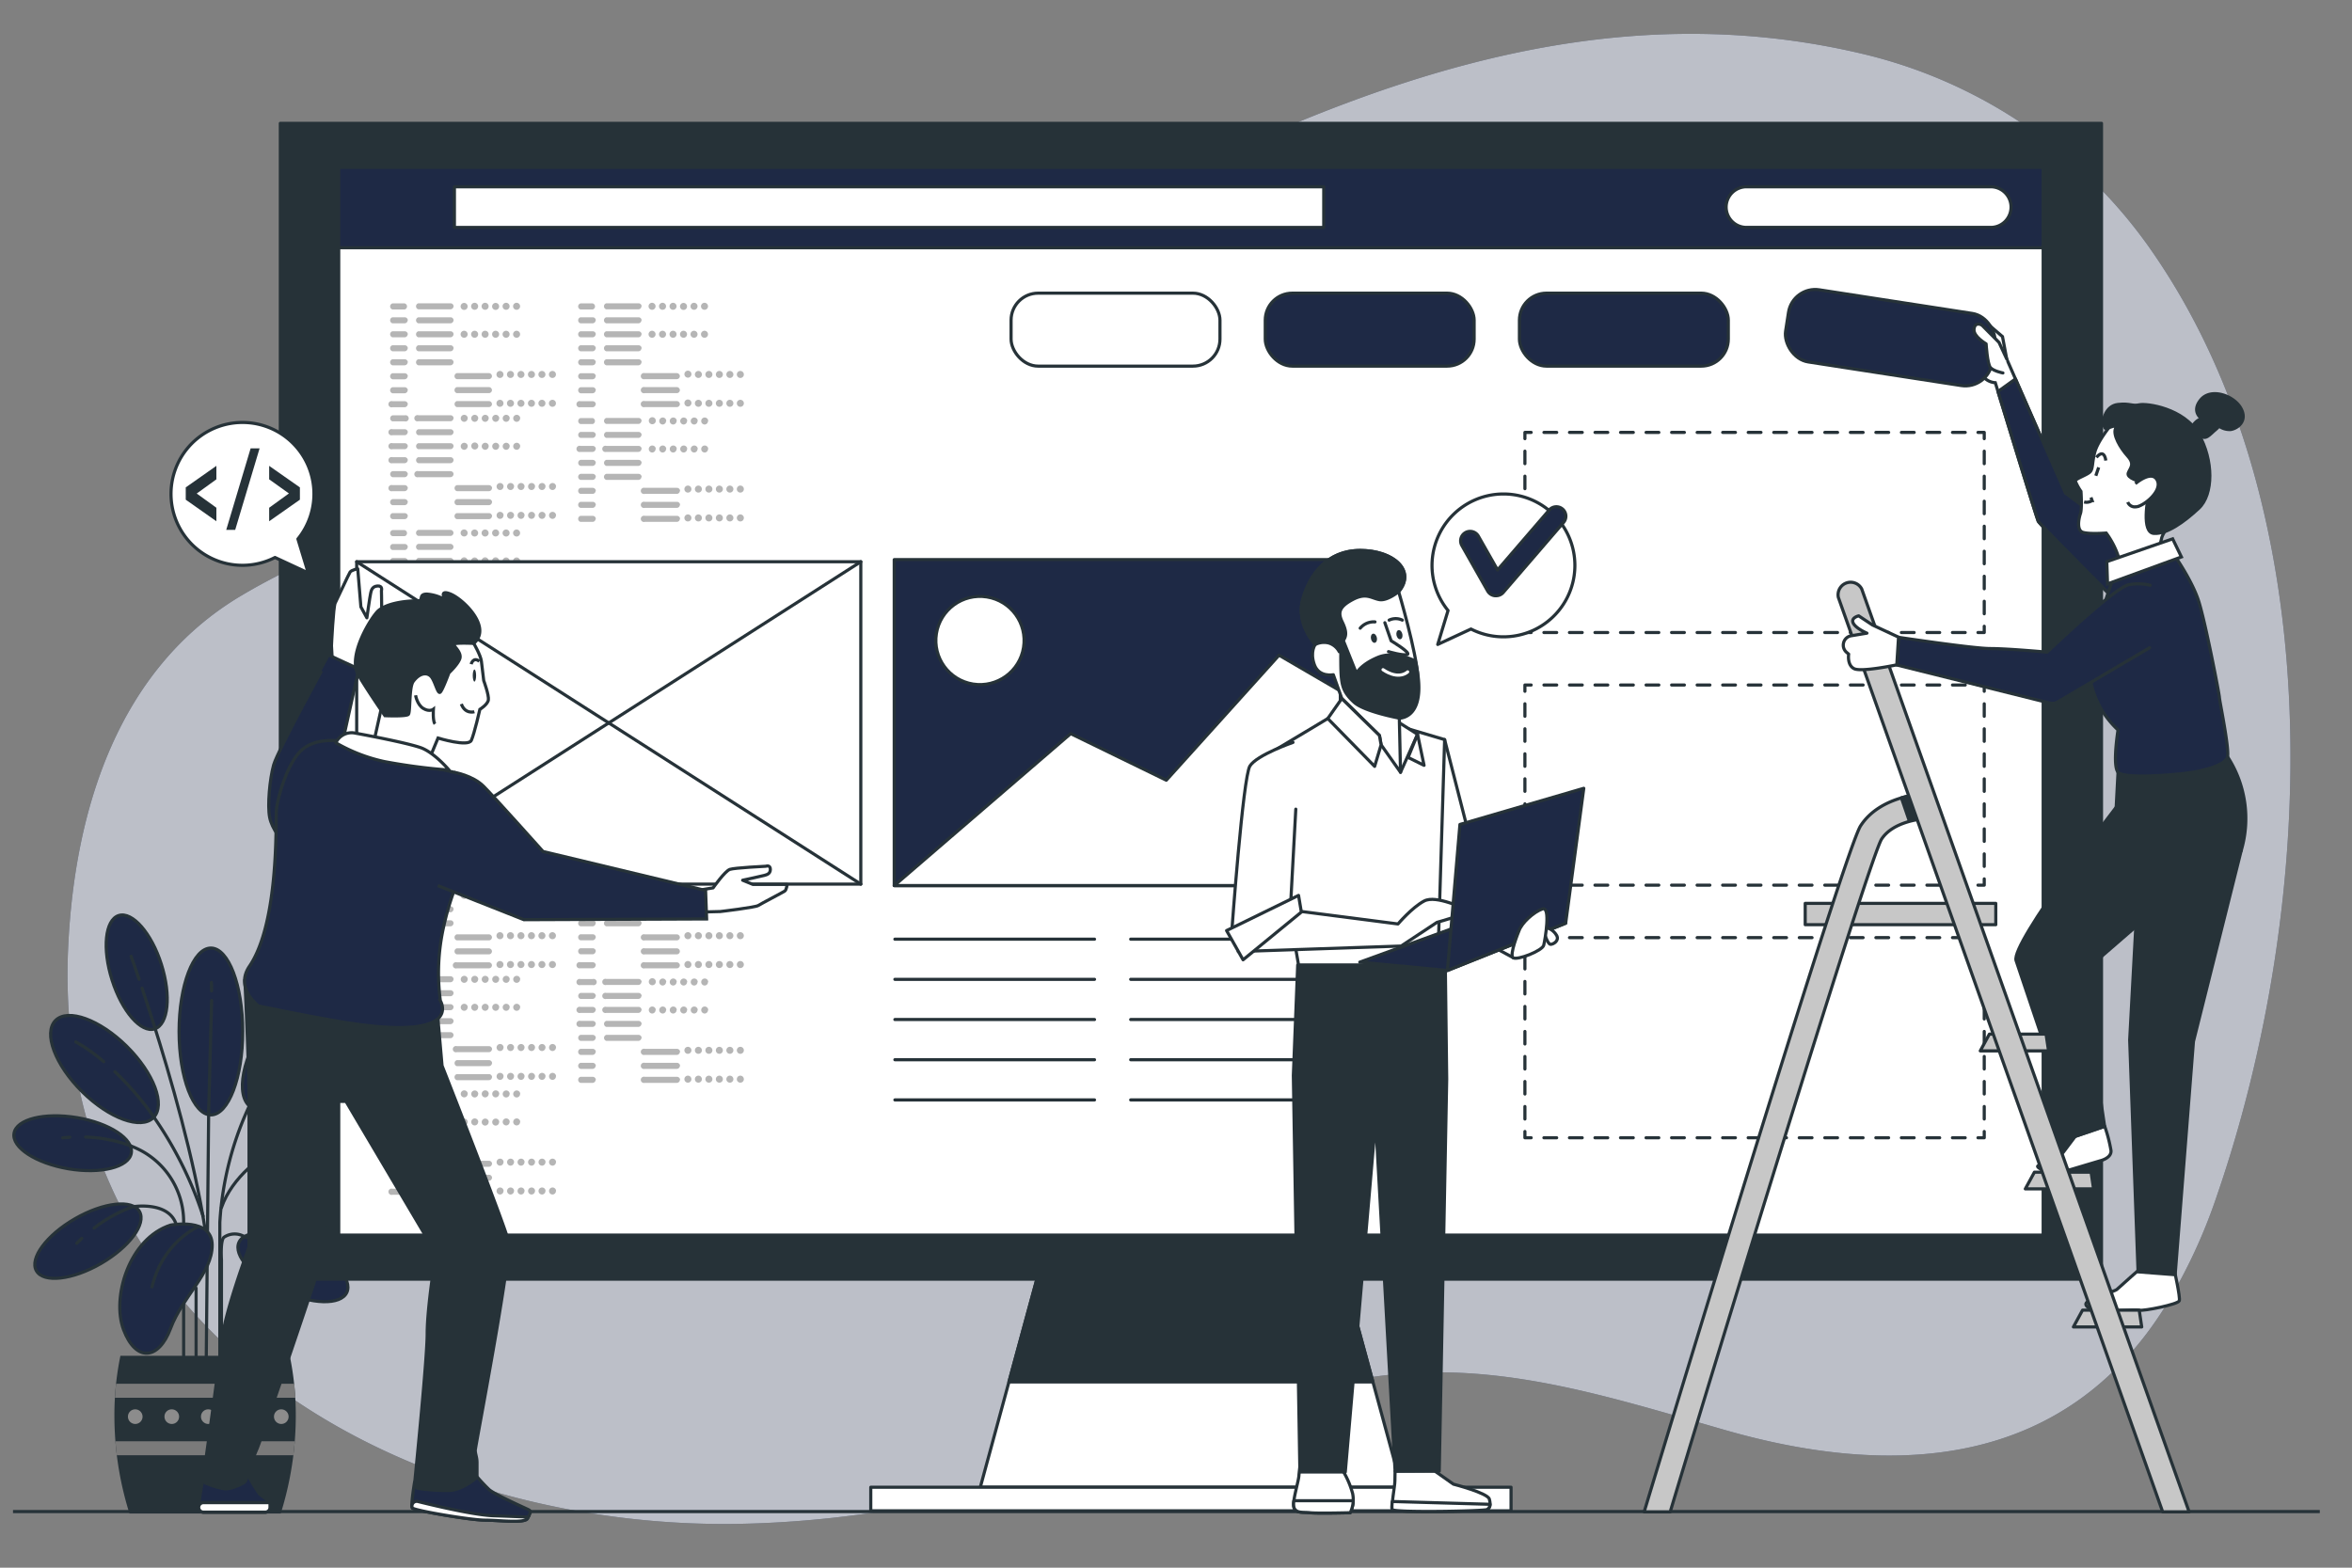 <svg xmlns="http://www.w3.org/2000/svg" viewBox="0 0 750 500"><rect x="0" y="0" width="750" height="500" fill="#808080" stroke="none"/><g id="freepik--background-simple--inject-98"><path d="M275.43,108.33C375.26,56.91,478-10.34,593.92,17.18a156,156,0,0,1,90.81,60.87C743.88,161,739.07,288,706.93,381.32a172.71,172.71,0,0,1-16.17,34.87c-32.61,52.67-87.58,55.15-140.59,39.93-44.87-12.89-84.62-26.15-131-13-25.67,7.25-50.55,17.23-76.12,24.82-34.82,10.33-70.72,17.36-107,18.07-95.94,1.88-205.52-49.32-214-161.4a185.07,185.07,0,0,1-.34-21.84C23.67,258,37.8,213.17,77,189.94c39.39-23.35,86.12-32.59,128.26-49.15C229.2,131.37,252.45,120.17,275.43,108.33Z" style="fill:#1E2945"></path><path d="M275.43,108.33C375.26,56.91,478-10.34,593.92,17.18a156,156,0,0,1,90.81,60.87C743.88,161,739.07,288,706.93,381.32a172.71,172.71,0,0,1-16.17,34.87c-32.61,52.67-87.58,55.15-140.59,39.93-44.87-12.89-84.62-26.15-131-13-25.67,7.25-50.55,17.23-76.12,24.82-34.82,10.33-70.72,17.36-107,18.07-95.94,1.88-205.52-49.32-214-161.4a185.07,185.07,0,0,1-.34-21.84C23.67,258,37.8,213.17,77,189.94c39.39-23.35,86.12-32.59,128.26-49.15C229.2,131.37,252.45,120.17,275.43,108.33Z" style="fill:#fff;opacity:0.7"></path></g><g id="freepik--Floor--inject-98"><line x1="4.15" y1="482.1" x2="739.73" y2="482.1" style="fill:none;stroke:#263238;stroke-miterlimit:10"></line></g><g id="freepik--Plant--inject-98"><ellipse cx="67.25" cy="328.98" rx="10.15" ry="26.61" style="fill:#1E2945;stroke:#263238;stroke-miterlimit:10"></ellipse><path d="M35.73,312.57c3.17,10,9.26,17,13.61,15.58s5.29-10.59,2.12-20.58S42.19,290.62,37.85,292,32.55,302.59,35.73,312.57Z" style="fill:#1E2945;stroke:#263238;stroke-miterlimit:10"></path><path d="M110.17,372.77c10.33-1.75,18.08-6.82,17.32-11.31s-9.75-6.72-20.08-5S89.33,363.3,90.09,367.8,99.84,374.52,110.17,372.77Z" style="fill:#1E2945;stroke:#263238;stroke-miterlimit:10"></path><path d="M26.17,348.16c8.63,8.56,18.82,12.27,22.77,8.29s.15-14.14-8.48-22.7-18.81-12.26-22.76-8.28S17.55,339.61,26.17,348.16Z" style="fill:#1E2945;stroke:#263238;stroke-miterlimit:10"></path><path d="M85.61,324.7c-8.34,12.1-10.83,24.86-5.55,28.49s16.31-3.22,24.65-15.33,10.83-24.85,5.55-28.49S94,312.6,85.61,324.7Z" style="fill:#1E2945;stroke:#263238;stroke-miterlimit:10"></path><line x1="66.54" y1="354.27" x2="65.75" y2="435.22" style="fill:none;stroke:#263238;stroke-linecap:round;stroke-miterlimit:10"></line><line x1="67.48" y1="319.09" x2="66.54" y2="354.27" style="fill:none;stroke:#263238;stroke-linecap:round;stroke-miterlimit:10"></line><line x1="67.42" y1="313.35" x2="67.48" y2="316.04" style="fill:none;stroke:#263238;stroke-linecap:round;stroke-miterlimit:10"></line><path d="M80.1,351.47a102.06,102.06,0,0,0-10,38.39v50.07" style="fill:none;stroke:#263238;stroke-linecap:round;stroke-miterlimit:10"></path><path d="M97.53,324.8A120.16,120.16,0,0,0,80.1,351.47" style="fill:none;stroke:#263238;stroke-linecap:round;stroke-miterlimit:10"></path><path d="M103,319s-1.05,1-2.78,2.8" style="fill:none;stroke:#263238;stroke-linecap:round;stroke-miterlimit:10"></path><path d="M48.31,355.22a120,120,0,0,1,16.44,32.64" style="fill:none;stroke:#263238;stroke-linecap:round;stroke-miterlimit:10"></path><path d="M36.63,341.81a95.55,95.55,0,0,1,11.68,13.41" style="fill:none;stroke:#263238;stroke-linecap:round;stroke-miterlimit:10"></path><path d="M24.17,332.31a52.8,52.8,0,0,1,8.89,6.3" style="fill:none;stroke:#263238;stroke-linecap:round;stroke-miterlimit:10"></path><path d="M48.73,325.67c5.62,17.69,13.17,43.83,16.69,66.52" style="fill:none;stroke:#263238;stroke-linecap:round;stroke-miterlimit:10"></path><path d="M45.31,315.18c1,3,2.16,6.53,3.42,10.49" style="fill:none;stroke:#263238;stroke-linecap:round;stroke-miterlimit:10"></path><path d="M41.8,305s1,2.71,2.56,7.35" style="fill:none;stroke:#263238;stroke-linecap:round;stroke-miterlimit:10"></path><path d="M90.61,365.34c-7,2.67-16.62,10.09-20,19.82" style="fill:none;stroke:#263238;stroke-linecap:round;stroke-miterlimit:10"></path><path d="M103.59,362.71a44.21,44.21,0,0,0-13,2.63" style="fill:none;stroke:#263238;stroke-linecap:round;stroke-miterlimit:10"></path><path d="M112,362.91s-1.25-.17-3.31-.26" style="fill:none;stroke:#263238;stroke-linecap:round;stroke-miterlimit:10"></path><path d="M89.91,411.68c9.49,4.43,18.75,4.67,20.68.54s-4.2-11.07-13.69-15.5-18.75-4.67-20.68-.54S80.42,407.25,89.91,411.68Z" style="fill:#1E2945;stroke:#263238;stroke-miterlimit:10"></path><path d="M90.21,399.66A44,44,0,0,0,78,394.45a6.09,6.09,0,0,0-6.53.13c-1.28.85-.85,7.27-.85,7.27v33.37" style="fill:none;stroke:#263238;stroke-linecap:round;stroke-miterlimit:10"></path><path d="M97,404.61s-.93-.86-2.58-2.1" style="fill:none;stroke:#263238;stroke-linecap:round;stroke-miterlimit:10"></path><path d="M21.79,372.77C11.47,371,3.71,366,4.47,361.46s9.75-6.72,20.08-5,18.08,6.81,17.32,11.31S32.12,374.52,21.79,372.77Z" style="fill:#1E2945;stroke:#263238;stroke-miterlimit:10"></path><path d="M41.13,365.26a34,34,0,0,1,3.68,1.62,25.74,25.74,0,0,1,13.75,22.95v44.11" style="fill:none;stroke:#263238;stroke-linecap:round;stroke-miterlimit:10"></path><path d="M27.29,362.65a45.39,45.39,0,0,1,13.84,2.61" style="fill:none;stroke:#263238;stroke-linecap:round;stroke-miterlimit:10"></path><path d="M20,362.91s.83-.11,2.24-.2" style="fill:none;stroke:#263238;stroke-linecap:round;stroke-miterlimit:10"></path><path d="M32.16,403c-9.07,5.24-18.28,6.27-20.55,2.32s3.23-11.39,12.31-16.62,18.27-6.27,20.55-2.32S41.24,397.75,32.16,403Z" style="fill:#1E2945;stroke:#263238;stroke-miterlimit:10"></path><path d="M30,391.69a45.15,45.15,0,0,1,12.32-6.81S53.54,383,56.11,390.3" style="fill:none;stroke:#263238;stroke-linecap:round;stroke-miterlimit:10"></path><path d="M24.48,396.55s.56-.61,1.6-1.58" style="fill:none;stroke:#263238;stroke-linecap:round;stroke-miterlimit:10"></path><path d="M54.4,390.73s13.26-2.57,13.26,6.41S58.25,413.4,54.4,423.67s-11.13,10.7-15,.43S41.13,395,54.4,390.73Z" style="fill:#1E2945;stroke:#263238;stroke-miterlimit:10"></path><path d="M63.38,391.15s-11.55,4.71-15,19.69" style="fill:#1E2945;stroke:#263238;stroke-miterlimit:10"></path><line x1="62.53" y1="410.84" x2="62.53" y2="435.22" style="fill:none;stroke:#263238;stroke-linecap:round;stroke-miterlimit:10"></line><path d="M41.28,482.72a104.19,104.19,0,0,1-4.8-31.22,93.58,93.58,0,0,1,1.92-19.09h54a93.58,93.58,0,0,1,1.92,19.09,104.19,104.19,0,0,1-4.8,31.22Z" style="fill:#263238"></path><path d="M93.83,441.34c.15,1.46.27,3,.36,4.46H36.65c.09-1.51.21-3,.36-4.46Z" style="fill:#7a7a7a"></path><path d="M37.26,464.14c-.18-1.48-.34-3-.45-4.46H94c-.12,1.5-.27,3-.45,4.46Z" style="fill:#7a7a7a"></path><path d="M87.37,451.75a2.33,2.33,0,1,0,2.33-2.25A2.3,2.3,0,0,0,87.37,451.75Z" style="fill:#8c8c8c"></path><path d="M75.73,451.75a2.33,2.33,0,1,0,2.33-2.25A2.29,2.29,0,0,0,75.73,451.75Z" style="fill:#8c8c8c"></path><path d="M64.09,451.75a2.33,2.33,0,1,0,2.33-2.25A2.29,2.29,0,0,0,64.09,451.75Z" style="fill:#8c8c8c"></path><path d="M52.45,451.75a2.33,2.33,0,1,0,2.32-2.25A2.29,2.29,0,0,0,52.45,451.75Z" style="fill:#8c8c8c"></path><path d="M40.8,451.75a2.33,2.33,0,1,0,2.33-2.25A2.3,2.3,0,0,0,40.8,451.75Z" style="fill:#8c8c8c"></path></g><g id="freepik--Device--inject-98"><polygon points="446.92 474.34 312.6 474.34 332.75 400.19 426.77 400.19 446.92 474.34" style="fill:#fff;stroke:#263238;stroke-linecap:round;stroke-linejoin:round"></polygon><polygon points="437.79 440.75 426.77 400.19 332.75 400.19 321.73 440.75 437.79 440.75" style="fill:#263238;stroke:#263238;stroke-linecap:round;stroke-linejoin:round"></polygon><rect x="277.67" y="474.34" width="204.17" height="7.52" style="fill:#fff;stroke:#263238;stroke-linecap:round;stroke-linejoin:round"></rect><rect x="89.39" y="39.33" width="580.73" height="368.64" style="fill:#263238;stroke:#263238;stroke-linecap:round;stroke-linejoin:round"></rect><rect x="108.01" y="53.39" width="543.51" height="340.54" style="fill:#fff;stroke:#263238;stroke-linecap:round;stroke-linejoin:round"></rect><rect x="108.01" y="53.39" width="543.51" height="25.63" style="fill:#1E2945;stroke:#263238;stroke-linecap:round;stroke-linejoin:round"></rect><rect x="144.9" y="59.57" width="277.21" height="12.97" style="fill:#fff;stroke:#263238;stroke-linecap:round;stroke-linejoin:round"></rect><path d="M634.8,72.53H556.92a6.49,6.49,0,0,1-6.49-6.48h0a6.49,6.49,0,0,1,6.49-6.48H634.8a6.48,6.48,0,0,1,6.48,6.48h0A6.48,6.48,0,0,1,634.8,72.53Z" style="fill:#fff;stroke:#263238;stroke-linecap:round;stroke-linejoin:round"></path><polyline points="632.73 199.74 632.73 201.74 630.73 201.74" style="fill:none;stroke:#263238;stroke-linecap:round;stroke-linejoin:round"></polyline><line x1="626.66" y1="201.74" x2="490.3" y2="201.74" style="fill:none;stroke:#263238;stroke-linecap:round;stroke-linejoin:round;stroke-dasharray:4.071,4.071"></line><polyline points="488.26 201.74 486.26 201.74 486.26 199.74" style="fill:none;stroke:#263238;stroke-linecap:round;stroke-linejoin:round"></polyline><line x1="486.26" y1="195.75" x2="486.26" y2="141.91" style="fill:none;stroke:#263238;stroke-linecap:round;stroke-linejoin:round;stroke-dasharray:3.989,3.989"></line><polyline points="486.26 139.91 486.26 137.91 488.26 137.91" style="fill:none;stroke:#263238;stroke-linecap:round;stroke-linejoin:round"></polyline><line x1="492.33" y1="137.91" x2="628.7" y2="137.91" style="fill:none;stroke:#263238;stroke-linecap:round;stroke-linejoin:round;stroke-dasharray:4.071,4.071"></line><polyline points="630.73 137.91 632.73 137.91 632.73 139.91" style="fill:none;stroke:#263238;stroke-linecap:round;stroke-linejoin:round"></polyline><line x1="632.73" y1="143.9" x2="632.73" y2="197.75" style="fill:none;stroke:#263238;stroke-linecap:round;stroke-linejoin:round;stroke-dasharray:3.989,3.989"></line><polyline points="632.73 280.31 632.73 282.31 630.73 282.31" style="fill:none;stroke:#263238;stroke-linecap:round;stroke-linejoin:round"></polyline><line x1="626.66" y1="282.31" x2="490.3" y2="282.31" style="fill:none;stroke:#263238;stroke-linecap:round;stroke-linejoin:round;stroke-dasharray:4.071,4.071"></line><polyline points="488.26 282.31 486.26 282.31 486.26 280.31" style="fill:none;stroke:#263238;stroke-linecap:round;stroke-linejoin:round"></polyline><line x1="486.26" y1="276.32" x2="486.26" y2="222.48" style="fill:none;stroke:#263238;stroke-linecap:round;stroke-linejoin:round;stroke-dasharray:3.989,3.989"></line><polyline points="486.26 220.48 486.26 218.48 488.26 218.48" style="fill:none;stroke:#263238;stroke-linecap:round;stroke-linejoin:round"></polyline><line x1="492.33" y1="218.48" x2="628.7" y2="218.48" style="fill:none;stroke:#263238;stroke-linecap:round;stroke-linejoin:round;stroke-dasharray:4.071,4.071"></line><polyline points="630.73 218.48 632.73 218.48 632.73 220.48" style="fill:none;stroke:#263238;stroke-linecap:round;stroke-linejoin:round"></polyline><line x1="632.73" y1="224.47" x2="632.73" y2="278.32" style="fill:none;stroke:#263238;stroke-linecap:round;stroke-linejoin:round;stroke-dasharray:3.989,3.989"></line><polyline points="632.73 360.88 632.73 362.88 630.73 362.88" style="fill:none;stroke:#263238;stroke-linecap:round;stroke-linejoin:round"></polyline><line x1="626.66" y1="362.88" x2="490.3" y2="362.88" style="fill:none;stroke:#263238;stroke-linecap:round;stroke-linejoin:round;stroke-dasharray:4.071,4.071"></line><polyline points="488.26 362.88 486.26 362.88 486.26 360.88" style="fill:none;stroke:#263238;stroke-linecap:round;stroke-linejoin:round"></polyline><line x1="486.26" y1="356.9" x2="486.26" y2="303.05" style="fill:none;stroke:#263238;stroke-linecap:round;stroke-linejoin:round;stroke-dasharray:3.989,3.989"></line><polyline points="486.26 301.05 486.26 299.05 488.26 299.05" style="fill:none;stroke:#263238;stroke-linecap:round;stroke-linejoin:round"></polyline><line x1="492.33" y1="299.05" x2="628.7" y2="299.05" style="fill:none;stroke:#263238;stroke-linecap:round;stroke-linejoin:round;stroke-dasharray:4.071,4.071"></line><polyline points="630.73 299.05 632.73 299.05 632.73 301.05" style="fill:none;stroke:#263238;stroke-linecap:round;stroke-linejoin:round"></polyline><line x1="632.73" y1="305.04" x2="632.73" y2="358.89" style="fill:none;stroke:#263238;stroke-linecap:round;stroke-linejoin:round;stroke-dasharray:3.989,3.989"></line><g style="opacity:0.29"><path d="M129.05,98.7h-3.91a1,1,0,0,1,0-1.93h3.91a1,1,0,0,1,0,1.93Zm1,3.49a1,1,0,0,0-1-1h-3.91a1,1,0,0,0,0,1.93h3.91A1,1,0,0,0,130,102.19Zm0,4.46a1,1,0,0,0-1-1h-3.91a1,1,0,0,0,0,1.93h3.91A1,1,0,0,0,130,106.65Zm0,4.46a1,1,0,0,0-1-1h-3.91a1,1,0,0,0,0,1.93h3.91A1,1,0,0,0,130,111.11Zm0,4.47a1,1,0,0,0-1-1h-3.91a1,1,0,0,0,0,1.93h3.91A1,1,0,0,0,130,115.58Zm0,4.46a1,1,0,0,0-1-1h-3.91a1,1,0,0,0,0,1.93h3.91A1,1,0,0,0,130,120Zm0,4.46a1,1,0,0,0-1-1h-3.91a1,1,0,0,0,0,1.93h3.91A1,1,0,0,0,130,124.5Zm0,4.46a1,1,0,0,0-1-1h-3.91a1,1,0,1,0,0,1.92h3.91A1,1,0,0,0,130,129Zm14.6-31.23a1,1,0,0,0-1-1H133.4a1,1,0,0,0,0,1.93h10.25A1,1,0,0,0,144.61,97.73Zm0,4.46a1,1,0,0,0-1-1H133.4a1,1,0,0,0,0,1.93h10.25A1,1,0,0,0,144.61,102.19Zm0,4.46a1,1,0,0,0-1-1H133.4a1,1,0,0,0,0,1.93h10.25A1,1,0,0,0,144.61,106.65Zm0,4.46a1,1,0,0,0-1-1H133.4a1,1,0,0,0,0,1.93h10.25A1,1,0,0,0,144.61,111.11Zm0,4.47a1,1,0,0,0-1-1H133.4a1,1,0,0,0,0,1.93h10.25A1,1,0,0,0,144.61,115.58ZM156.88,120a1,1,0,0,0-1-1H145.67a1,1,0,0,0,0,1.93h10.25A1,1,0,0,0,156.88,120Zm0,4.46a1,1,0,0,0-1-1H145.67a1,1,0,0,0,0,1.93h10.25A1,1,0,0,0,156.88,124.5Zm0,4.46a1,1,0,0,0-1-1H145.67a1,1,0,0,0,0,1.92h10.25A1,1,0,0,0,156.88,129Zm-7.76-31.23A1.12,1.12,0,1,0,148,98.85,1.11,1.11,0,0,0,149.12,97.73Zm3.35,0a1.12,1.12,0,1,0-1.12,1.12A1.12,1.12,0,0,0,152.47,97.73Zm3.34,0a1.12,1.12,0,1,0-1.11,1.12A1.11,1.11,0,0,0,155.81,97.73Zm3.35,0A1.12,1.12,0,1,0,158,98.85,1.12,1.12,0,0,0,159.16,97.73Zm3.34,0a1.12,1.12,0,1,0-1.11,1.12A1.11,1.11,0,0,0,162.5,97.73Zm3.35,0a1.12,1.12,0,1,0-1.12,1.12A1.12,1.12,0,0,0,165.85,97.73Zm-16.73,8.92a1.12,1.12,0,1,0-1.11,1.12A1.11,1.11,0,0,0,149.12,106.65Zm3.35,0a1.12,1.12,0,1,0-1.12,1.12A1.12,1.12,0,0,0,152.47,106.65Zm3.34,0a1.12,1.12,0,1,0-1.11,1.12A1.11,1.11,0,0,0,155.81,106.65Zm3.35,0a1.12,1.12,0,1,0-1.12,1.12A1.12,1.12,0,0,0,159.16,106.65Zm3.34,0a1.12,1.12,0,1,0-1.11,1.12A1.11,1.11,0,0,0,162.5,106.65Zm3.35,0a1.12,1.12,0,1,0-1.12,1.12A1.12,1.12,0,0,0,165.85,106.65Zm-5.3,12.83a1.12,1.12,0,1,0-1.11,1.11A1.12,1.12,0,0,0,160.55,119.48Zm3.35,0a1.12,1.12,0,1,0-1.12,1.11A1.12,1.12,0,0,0,163.9,119.48Zm3.34,0a1.12,1.12,0,1,0-1.11,1.11A1.12,1.12,0,0,0,167.24,119.48Zm3.35,0a1.12,1.12,0,1,0-1.12,1.11A1.12,1.12,0,0,0,170.59,119.48Zm3.34,0a1.12,1.12,0,1,0-1.11,1.11A1.12,1.12,0,0,0,173.93,119.48Zm3.35,0a1.12,1.12,0,1,0-1.12,1.11A1.12,1.12,0,0,0,177.28,119.48Zm-16.73,9.2a1.12,1.12,0,1,0-1.11,1.11A1.12,1.12,0,0,0,160.55,128.68Zm3.35,0a1.12,1.12,0,1,0-1.12,1.11A1.12,1.12,0,0,0,163.9,128.68Zm3.34,0a1.12,1.12,0,1,0-1.11,1.11A1.12,1.12,0,0,0,167.24,128.68Zm3.35,0a1.12,1.12,0,1,0-1.12,1.11A1.12,1.12,0,0,0,170.59,128.68Zm3.34,0a1.12,1.12,0,1,0-1.11,1.11A1.12,1.12,0,0,0,173.93,128.68Zm3.35,0a1.12,1.12,0,1,0-1.12,1.11A1.12,1.12,0,0,0,177.28,128.68Z"></path><path d="M129.05,134.39h-3.91a1,1,0,0,1,0-1.92h3.91a1,1,0,1,1,0,1.92Zm1,3.5a1,1,0,0,0-1-1h-3.91a1,1,0,1,0,0,1.92h3.91A1,1,0,0,0,130,137.89Zm0,4.46a1,1,0,0,0-1-1h-3.91a1,1,0,1,0,0,1.92h3.91A1,1,0,0,0,130,142.35Zm0,4.46a1,1,0,0,0-1-1h-3.91a1,1,0,1,0,0,1.92h3.91A1,1,0,0,0,130,146.81Zm0,4.46a1,1,0,0,0-1-1h-3.91a1,1,0,0,0,0,1.92h3.91A1,1,0,0,0,130,151.27Zm0,4.46a1,1,0,0,0-1-1h-3.91a1,1,0,1,0,0,1.92h3.91A1,1,0,0,0,130,155.73Zm0,4.46a1,1,0,0,0-1-1h-3.91a1,1,0,0,0,0,1.93h3.91A1,1,0,0,0,130,160.19Zm0,4.46a1,1,0,0,0-1-1h-3.91a1,1,0,0,0,0,1.93h3.91A1,1,0,0,0,130,164.65Zm14.6-31.22a1,1,0,0,0-1-1H133.4a1,1,0,1,0,0,1.92h10.25A1,1,0,0,0,144.61,133.43Zm0,4.46a1,1,0,0,0-1-1H133.4a1,1,0,0,0,0,1.92h10.25A1,1,0,0,0,144.61,137.89Zm0,4.46a1,1,0,0,0-1-1H133.4a1,1,0,0,0,0,1.92h10.25A1,1,0,0,0,144.61,142.35Zm0,4.46a1,1,0,0,0-1-1H133.4a1,1,0,0,0,0,1.92h10.25A1,1,0,0,0,144.61,146.81Zm0,4.46a1,1,0,0,0-1-1H133.4a1,1,0,1,0,0,1.92h10.25A1,1,0,0,0,144.61,151.27Zm12.27,4.46a1,1,0,0,0-1-1H145.67a1,1,0,0,0,0,1.92h10.25A1,1,0,0,0,156.88,155.73Zm0,4.46a1,1,0,0,0-1-1H145.67a1,1,0,0,0,0,1.93h10.25A1,1,0,0,0,156.88,160.19Zm0,4.46a1,1,0,0,0-1-1H145.67a1,1,0,0,0,0,1.93h10.25A1,1,0,0,0,156.88,164.65Zm-7.76-31.22a1.12,1.12,0,1,0-1.11,1.11A1.12,1.12,0,0,0,149.12,133.43Zm3.35,0a1.12,1.12,0,1,0-1.12,1.11A1.12,1.12,0,0,0,152.47,133.43Zm3.34,0a1.12,1.12,0,1,0-1.11,1.11A1.12,1.12,0,0,0,155.81,133.43Zm3.35,0a1.12,1.12,0,1,0-1.12,1.11A1.12,1.12,0,0,0,159.16,133.43Zm3.34,0a1.12,1.12,0,1,0-1.11,1.11A1.12,1.12,0,0,0,162.5,133.43Zm3.35,0a1.12,1.12,0,1,0-1.12,1.11A1.12,1.12,0,0,0,165.85,133.43Zm-16.73,8.92a1.12,1.12,0,1,0-1.11,1.11A1.12,1.12,0,0,0,149.12,142.35Zm3.35,0a1.12,1.12,0,1,0-2.23,0,1.12,1.12,0,0,0,2.23,0Zm3.34,0a1.12,1.12,0,1,0-1.11,1.11A1.12,1.12,0,0,0,155.81,142.35Zm3.35,0a1.12,1.12,0,1,0-1.12,1.11A1.12,1.12,0,0,0,159.16,142.35Zm3.34,0a1.12,1.12,0,1,0-1.11,1.11A1.12,1.12,0,0,0,162.5,142.35Zm3.35,0a1.12,1.12,0,1,0-1.12,1.11A1.12,1.12,0,0,0,165.85,142.35Zm-5.3,12.82a1.12,1.12,0,1,0-1.11,1.12A1.11,1.11,0,0,0,160.55,155.17Zm3.35,0a1.12,1.12,0,1,0-1.12,1.12A1.12,1.12,0,0,0,163.9,155.17Zm3.34,0a1.12,1.12,0,1,0-1.11,1.12A1.11,1.11,0,0,0,167.24,155.17Zm3.35,0a1.12,1.12,0,1,0-1.12,1.12A1.12,1.12,0,0,0,170.59,155.17Zm3.34,0a1.12,1.12,0,1,0-1.11,1.12A1.11,1.11,0,0,0,173.93,155.17Zm3.35,0a1.12,1.12,0,1,0-1.12,1.12A1.12,1.12,0,0,0,177.28,155.17Zm-16.73,9.2a1.12,1.12,0,1,0-1.11,1.12A1.11,1.11,0,0,0,160.55,164.37Zm3.35,0a1.12,1.12,0,1,0-1.12,1.12A1.12,1.12,0,0,0,163.9,164.37Zm3.34,0a1.12,1.12,0,1,0-1.11,1.12A1.11,1.11,0,0,0,167.24,164.37Zm3.35,0a1.12,1.12,0,1,0-1.12,1.12A1.12,1.12,0,0,0,170.59,164.37Zm3.34,0a1.12,1.12,0,1,0-1.11,1.12A1.11,1.11,0,0,0,173.93,164.37Zm3.35,0a1.12,1.12,0,1,0-1.12,1.12A1.12,1.12,0,0,0,177.28,164.37Z"></path><path d="M129.05,171h-3.91a1,1,0,0,1,0-1.93h3.91a1,1,0,0,1,0,1.93Zm1,3.5a1,1,0,0,0-1-1h-3.91a1,1,0,0,0,0,1.93h3.91A1,1,0,0,0,130,174.45Zm0,4.46a1,1,0,0,0-1-1h-3.91a1,1,0,0,0,0,1.93h3.91A1,1,0,0,0,130,178.91Zm0,4.46a1,1,0,0,0-1-1h-3.91a1,1,0,0,0,0,1.93h3.91A1,1,0,0,0,130,183.37Zm0,4.46a1,1,0,0,0-1-1h-3.91a1,1,0,0,0,0,1.93h3.91A1,1,0,0,0,130,187.83Zm0,4.46a1,1,0,0,0-1-1h-3.91a1,1,0,1,0,0,1.92h3.91A1,1,0,0,0,130,192.29Zm0,4.46a1,1,0,0,0-1-1h-3.91a1,1,0,1,0,0,1.92h3.91A1,1,0,0,0,130,196.75Zm0,4.46a1,1,0,0,0-1-1h-3.91a1,1,0,0,0,0,1.92h3.91A1,1,0,0,0,130,201.21ZM144.61,170a1,1,0,0,0-1-1H133.4a1,1,0,0,0,0,1.93h10.25A1,1,0,0,0,144.61,170Zm0,4.46a1,1,0,0,0-1-1H133.4a1,1,0,0,0,0,1.93h10.25A1,1,0,0,0,144.61,174.45Zm0,4.46a1,1,0,0,0-1-1H133.4a1,1,0,0,0,0,1.93h10.25A1,1,0,0,0,144.61,178.91Zm0,4.46a1,1,0,0,0-1-1H133.4a1,1,0,0,0,0,1.93h10.25A1,1,0,0,0,144.61,183.37Zm0,4.46a1,1,0,0,0-1-1H133.4a1,1,0,0,0,0,1.93h10.25A1,1,0,0,0,144.61,187.83Zm12.27,4.46a1,1,0,0,0-1-1H145.67a1,1,0,0,0,0,1.92h10.25A1,1,0,0,0,156.88,192.29Zm0,4.46a1,1,0,0,0-1-1H145.67a1,1,0,0,0,0,1.92h10.25A1,1,0,0,0,156.88,196.75Zm0,4.46a1,1,0,0,0-1-1H145.67a1,1,0,1,0,0,1.92h10.25A1,1,0,0,0,156.88,201.21ZM149.12,170A1.12,1.12,0,1,0,148,171.1,1.11,1.11,0,0,0,149.12,170Zm3.35,0a1.12,1.12,0,1,0-1.12,1.12A1.12,1.12,0,0,0,152.47,170Zm3.34,0a1.12,1.12,0,1,0-1.11,1.12A1.11,1.11,0,0,0,155.81,170Zm3.35,0A1.12,1.12,0,1,0,158,171.1,1.12,1.12,0,0,0,159.16,170Zm3.34,0a1.12,1.12,0,1,0-1.11,1.12A1.11,1.11,0,0,0,162.5,170Zm3.35,0a1.12,1.12,0,1,0-1.12,1.12A1.12,1.12,0,0,0,165.85,170Zm-16.73,8.93A1.12,1.12,0,1,0,148,180,1.12,1.12,0,0,0,149.12,178.91Zm3.35,0a1.12,1.12,0,1,0-1.12,1.11A1.12,1.12,0,0,0,152.47,178.91Zm3.34,0A1.12,1.12,0,1,0,154.7,180,1.12,1.12,0,0,0,155.81,178.91Zm3.35,0A1.12,1.12,0,1,0,158,180,1.12,1.12,0,0,0,159.16,178.91Zm3.34,0a1.12,1.12,0,1,0-1.11,1.11A1.12,1.12,0,0,0,162.5,178.91Zm3.35,0a1.12,1.12,0,1,0-1.12,1.11A1.12,1.12,0,0,0,165.85,178.91Zm-5.3,12.82a1.12,1.12,0,1,0-1.11,1.12A1.11,1.11,0,0,0,160.55,191.73Zm3.35,0a1.12,1.12,0,1,0-1.12,1.12A1.12,1.12,0,0,0,163.9,191.73Zm3.34,0a1.12,1.12,0,1,0-1.11,1.12A1.11,1.11,0,0,0,167.24,191.73Zm3.35,0a1.12,1.12,0,1,0-1.12,1.12A1.12,1.12,0,0,0,170.59,191.73Zm3.34,0a1.12,1.12,0,1,0-1.11,1.12A1.11,1.11,0,0,0,173.93,191.73Zm3.35,0a1.12,1.12,0,1,0-1.12,1.12A1.12,1.12,0,0,0,177.28,191.73Zm-16.73,9.2a1.12,1.12,0,1,0-1.11,1.12A1.11,1.11,0,0,0,160.55,200.93Zm3.35,0a1.12,1.12,0,1,0-1.12,1.12A1.12,1.12,0,0,0,163.9,200.93Zm3.34,0a1.12,1.12,0,1,0-1.11,1.12A1.11,1.11,0,0,0,167.24,200.93Zm3.35,0a1.12,1.12,0,1,0-1.12,1.12A1.12,1.12,0,0,0,170.59,200.93Zm3.34,0a1.12,1.12,0,1,0-1.11,1.12A1.11,1.11,0,0,0,173.93,200.93Zm3.35,0a1.12,1.12,0,1,0-1.12,1.12A1.12,1.12,0,0,0,177.28,200.93Z"></path><path d="M189,98.7h-3.9a1,1,0,0,1,0-1.93H189a1,1,0,0,1,0,1.93Zm1,3.49a1,1,0,0,0-1-1h-3.9a1,1,0,0,0,0,1.93H189A1,1,0,0,0,189.93,102.19Zm0,4.46a1,1,0,0,0-1-1h-3.9a1,1,0,0,0,0,1.93H189A1,1,0,0,0,189.93,106.65Zm0,4.46a1,1,0,0,0-1-1h-3.9a1,1,0,0,0,0,1.93H189A1,1,0,0,0,189.93,111.11Zm0,4.47a1,1,0,0,0-1-1h-3.9a1,1,0,0,0,0,1.93H189A1,1,0,0,0,189.93,115.58Zm0,4.46a1,1,0,0,0-1-1h-3.9a1,1,0,0,0,0,1.93H189A1,1,0,0,0,189.93,120Zm0,4.46a1,1,0,0,0-1-1h-3.9a1,1,0,0,0,0,1.93H189A1,1,0,0,0,189.93,124.5Zm0,4.46a1,1,0,0,0-1-1h-3.9a1,1,0,1,0,0,1.92H189A1,1,0,0,0,189.93,129Zm14.61-31.23a1,1,0,0,0-1-1H193.33a1,1,0,0,0,0,1.93h10.24A1,1,0,0,0,204.54,97.73Zm0,4.46a1,1,0,0,0-1-1H193.33a1,1,0,0,0,0,1.93h10.24A1,1,0,0,0,204.54,102.19Zm0,4.46a1,1,0,0,0-1-1H193.33a1,1,0,0,0,0,1.93h10.24A1,1,0,0,0,204.54,106.65Zm0,4.46a1,1,0,0,0-1-1H193.33a1,1,0,0,0,0,1.93h10.24A1,1,0,0,0,204.54,111.11Zm0,4.47a1,1,0,0,0-1-1H193.33a1,1,0,0,0,0,1.93h10.24A1,1,0,0,0,204.54,115.58ZM216.8,120a1,1,0,0,0-1-1H205.6a1,1,0,1,0,0,1.93h10.24A1,1,0,0,0,216.8,120Zm0,4.46a1,1,0,0,0-1-1H205.6a1,1,0,1,0,0,1.93h10.24A1,1,0,0,0,216.8,124.5Zm0,4.46a1,1,0,0,0-1-1H205.6a1,1,0,1,0,0,1.92h10.24A1,1,0,0,0,216.8,129Zm-7.75-31.23a1.12,1.12,0,1,0-1.12,1.12A1.12,1.12,0,0,0,209.05,97.73Zm3.34,0a1.12,1.12,0,1,0-1.11,1.12A1.11,1.11,0,0,0,212.39,97.73Zm3.35,0a1.12,1.12,0,1,0-1.12,1.12A1.12,1.12,0,0,0,215.74,97.73Zm3.34,0A1.12,1.12,0,1,0,218,98.85,1.11,1.11,0,0,0,219.08,97.73Zm3.35,0a1.12,1.12,0,1,0-1.12,1.12A1.12,1.12,0,0,0,222.43,97.73Zm3.34,0a1.12,1.12,0,1,0-1.11,1.12A1.11,1.11,0,0,0,225.77,97.73Zm-16.72,8.92a1.12,1.12,0,1,0-1.12,1.12A1.12,1.12,0,0,0,209.05,106.65Zm3.34,0a1.12,1.12,0,1,0-1.11,1.12A1.11,1.11,0,0,0,212.39,106.65Zm3.35,0a1.12,1.12,0,1,0-1.12,1.12A1.12,1.12,0,0,0,215.74,106.65Zm3.34,0a1.12,1.12,0,1,0-1.11,1.12A1.11,1.11,0,0,0,219.08,106.65Zm3.35,0a1.12,1.12,0,1,0-1.12,1.12A1.12,1.12,0,0,0,222.43,106.65Zm3.34,0a1.12,1.12,0,1,0-1.11,1.12A1.11,1.11,0,0,0,225.77,106.65Zm-5.29,12.83a1.12,1.12,0,1,0-2.23,0,1.12,1.12,0,0,0,2.23,0Zm3.34,0a1.12,1.12,0,1,0-1.11,1.11A1.12,1.12,0,0,0,223.82,119.48Zm3.35,0a1.12,1.12,0,1,0-1.12,1.11A1.12,1.12,0,0,0,227.17,119.48Zm3.34,0a1.12,1.12,0,1,0-1.11,1.11A1.12,1.12,0,0,0,230.51,119.48Zm3.35,0a1.12,1.12,0,1,0-1.12,1.11A1.12,1.12,0,0,0,233.86,119.48Zm3.34,0a1.12,1.12,0,1,0-1.11,1.11A1.12,1.12,0,0,0,237.2,119.48Zm-16.72,9.2a1.12,1.12,0,1,0-2.23,0,1.12,1.12,0,0,0,2.23,0Zm3.34,0a1.12,1.12,0,1,0-1.11,1.11A1.12,1.12,0,0,0,223.82,128.68Zm3.35,0a1.12,1.12,0,1,0-1.12,1.11A1.12,1.12,0,0,0,227.17,128.68Zm3.34,0a1.12,1.12,0,1,0-1.11,1.11A1.12,1.12,0,0,0,230.51,128.68Zm3.35,0a1.12,1.12,0,1,0-1.12,1.11A1.12,1.12,0,0,0,233.86,128.68Zm3.34,0a1.12,1.12,0,1,0-1.11,1.11A1.12,1.12,0,0,0,237.2,128.68Z"></path><path d="M189,135.25h-3.9a1,1,0,0,1,0-1.92H189a1,1,0,0,1,0,1.92Zm1,3.5a1,1,0,0,0-1-1h-3.9a1,1,0,0,0,0,1.92H189A1,1,0,0,0,189.93,138.75Zm0,4.46a1,1,0,0,0-1-1h-3.9a1,1,0,1,0,0,1.92H189A1,1,0,0,0,189.93,143.21Zm0,4.46a1,1,0,0,0-1-1h-3.9a1,1,0,0,0,0,1.92H189A1,1,0,0,0,189.93,147.67Zm0,4.46a1,1,0,0,0-1-1h-3.9a1,1,0,0,0,0,1.93H189A1,1,0,0,0,189.93,152.13Zm0,4.46a1,1,0,0,0-1-1h-3.9a1,1,0,0,0,0,1.93H189A1,1,0,0,0,189.93,156.59Zm0,4.46a1,1,0,0,0-1-1h-3.9a1,1,0,0,0,0,1.93H189A1,1,0,0,0,189.93,161.05Zm0,4.47a1,1,0,0,0-1-1h-3.9a1,1,0,0,0,0,1.93H189A1,1,0,0,0,189.93,165.52Zm14.61-31.23a1,1,0,0,0-1-1H193.33a1,1,0,0,0,0,1.92h10.24A1,1,0,0,0,204.54,134.29Zm0,4.46a1,1,0,0,0-1-1H193.33a1,1,0,0,0,0,1.92h10.24A1,1,0,0,0,204.54,138.75Zm0,4.46a1,1,0,0,0-1-1H193.33a1,1,0,1,0,0,1.92h10.24A1,1,0,0,0,204.54,143.21Zm0,4.46a1,1,0,0,0-1-1H193.33a1,1,0,0,0,0,1.92h10.24A1,1,0,0,0,204.54,147.67Zm0,4.46a1,1,0,0,0-1-1H193.33a1,1,0,0,0,0,1.93h10.24A1,1,0,0,0,204.54,152.13Zm12.26,4.46a1,1,0,0,0-1-1H205.6a1,1,0,1,0,0,1.93h10.24A1,1,0,0,0,216.8,156.59Zm0,4.46a1,1,0,0,0-1-1H205.6a1,1,0,1,0,0,1.93h10.24A1,1,0,0,0,216.8,161.05Zm0,4.47a1,1,0,0,0-1-1H205.6a1,1,0,1,0,0,1.93h10.24A1,1,0,0,0,216.8,165.52Zm-7.75-31.23a1.12,1.12,0,1,0-2.23,0,1.12,1.12,0,0,0,2.23,0Zm3.34,0a1.12,1.12,0,1,0-1.11,1.11A1.12,1.12,0,0,0,212.39,134.29Zm3.35,0a1.12,1.12,0,1,0-1.12,1.11A1.12,1.12,0,0,0,215.74,134.29Zm3.34,0A1.12,1.12,0,1,0,218,135.4,1.12,1.12,0,0,0,219.08,134.29Zm3.35,0a1.12,1.12,0,1,0-1.12,1.11A1.12,1.12,0,0,0,222.43,134.29Zm3.34,0a1.12,1.12,0,1,0-1.11,1.11A1.12,1.12,0,0,0,225.77,134.29Zm-16.72,8.92a1.12,1.12,0,1,0-1.12,1.12A1.12,1.12,0,0,0,209.05,143.21Zm3.34,0a1.12,1.12,0,1,0-1.11,1.12A1.11,1.11,0,0,0,212.39,143.21Zm3.35,0a1.12,1.12,0,1,0-1.12,1.12A1.12,1.12,0,0,0,215.74,143.21Zm3.34,0a1.12,1.12,0,1,0-1.11,1.12A1.11,1.11,0,0,0,219.08,143.21Zm3.35,0a1.12,1.12,0,1,0-1.12,1.12A1.12,1.12,0,0,0,222.43,143.21Zm3.34,0a1.12,1.12,0,1,0-1.11,1.12A1.11,1.11,0,0,0,225.77,143.21ZM220.48,156a1.12,1.12,0,1,0-1.12,1.11A1.12,1.12,0,0,0,220.48,156Zm3.34,0a1.12,1.12,0,1,0-1.11,1.11A1.12,1.12,0,0,0,223.82,156Zm3.35,0a1.12,1.12,0,1,0-1.12,1.11A1.12,1.12,0,0,0,227.17,156Zm3.34,0a1.12,1.12,0,1,0-1.11,1.11A1.12,1.12,0,0,0,230.51,156Zm3.35,0a1.12,1.12,0,1,0-1.12,1.11A1.12,1.12,0,0,0,233.86,156Zm3.34,0a1.12,1.12,0,1,0-1.11,1.11A1.12,1.12,0,0,0,237.2,156Zm-16.72,9.2a1.12,1.12,0,1,0-1.12,1.11A1.12,1.12,0,0,0,220.48,165.24Zm3.34,0a1.12,1.12,0,1,0-1.11,1.11A1.12,1.12,0,0,0,223.82,165.24Zm3.35,0a1.12,1.12,0,1,0-1.12,1.11A1.12,1.12,0,0,0,227.17,165.24Zm3.34,0a1.12,1.12,0,1,0-1.11,1.11A1.12,1.12,0,0,0,230.51,165.24Zm3.35,0a1.12,1.12,0,1,0-1.12,1.11A1.12,1.12,0,0,0,233.86,165.24Zm3.34,0a1.12,1.12,0,1,0-1.11,1.11A1.12,1.12,0,0,0,237.2,165.24Z"></path></g><g style="opacity:0.29"><path d="M129.05,277.63h-3.91a1,1,0,0,1,0-1.93h3.91a1,1,0,0,1,0,1.93Zm1,3.49a1,1,0,0,0-1-1h-3.91a1,1,0,0,0,0,1.93h3.91A1,1,0,0,0,130,281.12Zm0,4.46a1,1,0,0,0-1-1h-3.91a1,1,0,0,0,0,1.93h3.91A1,1,0,0,0,130,285.58Zm0,4.46a1,1,0,0,0-1-1h-3.91a1,1,0,0,0,0,1.93h3.91A1,1,0,0,0,130,290Zm0,4.47a1,1,0,0,0-1-1h-3.91a1,1,0,0,0,0,1.93h3.91A1,1,0,0,0,130,294.51Zm0,4.46a1,1,0,0,0-1-1h-3.91a1,1,0,0,0,0,1.93h3.91A1,1,0,0,0,130,299Zm0,4.46a1,1,0,0,0-1-1h-3.91a1,1,0,0,0,0,1.93h3.91A1,1,0,0,0,130,303.43Zm0,4.46a1,1,0,0,0-1-1h-3.91a1,1,0,1,0,0,1.92h3.91A1,1,0,0,0,130,307.89Zm14.6-31.23a1,1,0,0,0-1-1H133.4a1,1,0,0,0,0,1.93h10.25A1,1,0,0,0,144.61,276.66Zm0,4.46a1,1,0,0,0-1-1H133.4a1,1,0,0,0,0,1.93h10.25A1,1,0,0,0,144.61,281.12Zm0,4.46a1,1,0,0,0-1-1H133.4a1,1,0,0,0,0,1.93h10.25A1,1,0,0,0,144.61,285.58Zm0,4.46a1,1,0,0,0-1-1H133.4a1,1,0,0,0,0,1.93h10.25A1,1,0,0,0,144.61,290Zm0,4.47a1,1,0,0,0-1-1H133.4a1,1,0,0,0,0,1.93h10.25A1,1,0,0,0,144.61,294.51ZM156.88,299a1,1,0,0,0-1-1H145.67a1,1,0,0,0,0,1.93h10.25A1,1,0,0,0,156.88,299Zm0,4.46a1,1,0,0,0-1-1H145.67a1,1,0,0,0,0,1.93h10.25A1,1,0,0,0,156.88,303.43Zm0,4.46a1,1,0,0,0-1-1H145.67a1,1,0,1,0,0,1.92h10.25A1,1,0,0,0,156.88,307.89Zm-7.76-31.23a1.12,1.12,0,1,0-1.11,1.12A1.11,1.11,0,0,0,149.12,276.66Zm3.35,0a1.12,1.12,0,1,0-1.12,1.12A1.12,1.12,0,0,0,152.47,276.66Zm3.34,0a1.12,1.12,0,1,0-1.11,1.12A1.11,1.11,0,0,0,155.81,276.66Zm3.35,0a1.12,1.12,0,1,0-1.12,1.12A1.12,1.12,0,0,0,159.16,276.66Zm3.34,0a1.12,1.12,0,1,0-1.11,1.12A1.11,1.11,0,0,0,162.5,276.66Zm3.35,0a1.12,1.12,0,1,0-1.12,1.12A1.12,1.12,0,0,0,165.85,276.66Zm-16.73,8.92A1.12,1.12,0,1,0,148,286.7,1.11,1.11,0,0,0,149.12,285.58Zm3.35,0a1.12,1.12,0,1,0-1.12,1.12A1.12,1.12,0,0,0,152.47,285.58Zm3.34,0a1.12,1.12,0,1,0-1.11,1.12A1.11,1.11,0,0,0,155.81,285.58Zm3.35,0A1.12,1.12,0,1,0,158,286.7,1.12,1.12,0,0,0,159.16,285.58Zm3.34,0a1.12,1.12,0,1,0-1.11,1.12A1.11,1.11,0,0,0,162.5,285.58Zm3.35,0a1.12,1.12,0,1,0-1.12,1.12A1.12,1.12,0,0,0,165.85,285.58Zm-5.3,12.83a1.12,1.12,0,1,0-1.11,1.11A1.12,1.12,0,0,0,160.55,298.41Zm3.35,0a1.12,1.12,0,1,0-1.12,1.11A1.12,1.12,0,0,0,163.9,298.41Zm3.34,0a1.12,1.12,0,1,0-1.11,1.11A1.12,1.12,0,0,0,167.24,298.41Zm3.35,0a1.12,1.12,0,1,0-1.12,1.11A1.12,1.12,0,0,0,170.59,298.41Zm3.34,0a1.12,1.12,0,1,0-1.11,1.11A1.12,1.12,0,0,0,173.93,298.41Zm3.35,0a1.12,1.12,0,1,0-1.12,1.11A1.12,1.12,0,0,0,177.28,298.41Zm-16.73,9.2a1.12,1.12,0,1,0-1.11,1.11A1.12,1.12,0,0,0,160.55,307.61Zm3.35,0a1.12,1.12,0,1,0-1.12,1.11A1.12,1.12,0,0,0,163.9,307.61Zm3.34,0a1.12,1.12,0,1,0-1.11,1.11A1.12,1.12,0,0,0,167.24,307.61Zm3.35,0a1.12,1.12,0,1,0-1.12,1.11A1.12,1.12,0,0,0,170.59,307.61Zm3.34,0a1.12,1.12,0,1,0-1.11,1.11A1.12,1.12,0,0,0,173.93,307.61Zm3.35,0a1.12,1.12,0,1,0-1.12,1.11A1.12,1.12,0,0,0,177.28,307.61Z"></path><path d="M129.05,313.32h-3.91a1,1,0,0,1,0-1.92h3.91a1,1,0,0,1,0,1.92Zm1,3.5a1,1,0,0,0-1-1h-3.91a1,1,0,0,0,0,1.92h3.91A1,1,0,0,0,130,316.82Zm0,4.46a1,1,0,0,0-1-1h-3.91a1,1,0,1,0,0,1.92h3.91A1,1,0,0,0,130,321.28Zm0,4.46a1,1,0,0,0-1-1h-3.91a1,1,0,0,0,0,1.92h3.91A1,1,0,0,0,130,325.74Zm0,4.46a1,1,0,0,0-1-1h-3.91a1,1,0,1,0,0,1.92h3.91A1,1,0,0,0,130,330.2Zm0,4.46a1,1,0,0,0-1-1h-3.91a1,1,0,0,0,0,1.92h3.91A1,1,0,0,0,130,334.66Zm0,4.46a1,1,0,0,0-1-1h-3.91a1,1,0,0,0,0,1.92h3.91A1,1,0,0,0,130,339.12Zm0,4.46a1,1,0,0,0-1-1h-3.91a1,1,0,0,0,0,1.93h3.91A1,1,0,0,0,130,343.58Zm14.6-31.22a1,1,0,0,0-1-1H133.4a1,1,0,1,0,0,1.92h10.25A1,1,0,0,0,144.61,312.36Zm0,4.46a1,1,0,0,0-1-1H133.4a1,1,0,1,0,0,1.92h10.25A1,1,0,0,0,144.61,316.82Zm0,4.46a1,1,0,0,0-1-1H133.4a1,1,0,0,0,0,1.92h10.25A1,1,0,0,0,144.61,321.28Zm0,4.46a1,1,0,0,0-1-1H133.4a1,1,0,1,0,0,1.92h10.25A1,1,0,0,0,144.61,325.74Zm0,4.46a1,1,0,0,0-1-1H133.4a1,1,0,0,0,0,1.92h10.25A1,1,0,0,0,144.61,330.2Zm12.27,4.46a1,1,0,0,0-1-1H145.67a1,1,0,1,0,0,1.92h10.25A1,1,0,0,0,156.88,334.66Zm0,4.46a1,1,0,0,0-1-1H145.67a1,1,0,0,0,0,1.92h10.25A1,1,0,0,0,156.88,339.12Zm0,4.46a1,1,0,0,0-1-1H145.67a1,1,0,0,0,0,1.93h10.25A1,1,0,0,0,156.88,343.58Zm-7.76-31.22a1.12,1.12,0,1,0-1.11,1.11A1.12,1.12,0,0,0,149.12,312.36Zm3.35,0a1.12,1.12,0,1,0-1.12,1.11A1.12,1.12,0,0,0,152.47,312.36Zm3.34,0a1.12,1.12,0,1,0-1.11,1.11A1.12,1.12,0,0,0,155.81,312.36Zm3.35,0a1.12,1.12,0,1,0-1.12,1.11A1.12,1.12,0,0,0,159.16,312.36Zm3.34,0a1.12,1.12,0,1,0-1.11,1.11A1.12,1.12,0,0,0,162.5,312.36Zm3.35,0a1.12,1.12,0,1,0-1.12,1.11A1.12,1.12,0,0,0,165.85,312.36Zm-16.73,8.92a1.12,1.12,0,1,0-1.11,1.11A1.12,1.12,0,0,0,149.12,321.28Zm3.35,0a1.12,1.12,0,1,0-1.12,1.11A1.12,1.12,0,0,0,152.47,321.28Zm3.34,0a1.12,1.12,0,1,0-1.11,1.11A1.12,1.12,0,0,0,155.81,321.28Zm3.35,0a1.12,1.12,0,1,0-1.12,1.11A1.12,1.12,0,0,0,159.16,321.28Zm3.34,0a1.12,1.12,0,1,0-1.11,1.11A1.12,1.12,0,0,0,162.5,321.28Zm3.35,0a1.12,1.12,0,1,0-1.12,1.11A1.12,1.12,0,0,0,165.85,321.28Zm-5.3,12.82a1.12,1.12,0,1,0-1.11,1.12A1.11,1.11,0,0,0,160.55,334.1Zm3.35,0a1.12,1.12,0,1,0-1.12,1.12A1.12,1.12,0,0,0,163.9,334.1Zm3.34,0a1.12,1.12,0,1,0-1.11,1.12A1.11,1.11,0,0,0,167.24,334.1Zm3.35,0a1.12,1.12,0,1,0-1.12,1.12A1.12,1.12,0,0,0,170.59,334.1Zm3.34,0a1.12,1.12,0,1,0-1.11,1.12A1.11,1.11,0,0,0,173.93,334.1Zm3.35,0a1.12,1.12,0,1,0-1.12,1.12A1.12,1.12,0,0,0,177.28,334.1Zm-16.73,9.2a1.12,1.12,0,1,0-1.11,1.12A1.11,1.11,0,0,0,160.55,343.3Zm3.35,0a1.12,1.12,0,1,0-1.12,1.12A1.12,1.12,0,0,0,163.9,343.3Zm3.34,0a1.12,1.12,0,1,0-1.11,1.12A1.11,1.11,0,0,0,167.24,343.3Zm3.35,0a1.12,1.12,0,1,0-1.12,1.12A1.12,1.12,0,0,0,170.59,343.3Zm3.34,0a1.12,1.12,0,1,0-1.11,1.12A1.11,1.11,0,0,0,173.93,343.3Zm3.35,0a1.12,1.12,0,1,0-1.12,1.12A1.12,1.12,0,0,0,177.28,343.3Z"></path><path d="M129.05,349.88h-3.91a1,1,0,0,1,0-1.93h3.91a1,1,0,0,1,0,1.93Zm1,3.5a1,1,0,0,0-1-1h-3.91a1,1,0,0,0,0,1.93h3.91A1,1,0,0,0,130,353.38Zm0,4.46a1,1,0,0,0-1-1h-3.91a1,1,0,0,0,0,1.93h3.91A1,1,0,0,0,130,357.84Zm0,4.46a1,1,0,0,0-1-1h-3.91a1,1,0,0,0,0,1.93h3.91A1,1,0,0,0,130,362.3Zm0,4.46a1,1,0,0,0-1-1h-3.91a1,1,0,0,0,0,1.93h3.91A1,1,0,0,0,130,366.76Zm0,4.46a1,1,0,0,0-1-1h-3.91a1,1,0,0,0,0,1.92h3.91A1,1,0,0,0,130,371.22Zm0,4.46a1,1,0,0,0-1-1h-3.91a1,1,0,0,0,0,1.92h3.91A1,1,0,0,0,130,375.68Zm0,4.46a1,1,0,0,0-1-1h-3.91a1,1,0,1,0,0,1.92h3.91A1,1,0,0,0,130,380.14Zm14.6-31.23a1,1,0,0,0-1-1H133.4a1,1,0,0,0,0,1.93h10.25A1,1,0,0,0,144.61,348.91Zm0,4.47a1,1,0,0,0-1-1H133.4a1,1,0,0,0,0,1.93h10.25A1,1,0,0,0,144.61,353.38Zm0,4.46a1,1,0,0,0-1-1H133.4a1,1,0,0,0,0,1.93h10.25A1,1,0,0,0,144.61,357.84Zm0,4.46a1,1,0,0,0-1-1H133.4a1,1,0,0,0,0,1.93h10.25A1,1,0,0,0,144.61,362.3Zm0,4.46a1,1,0,0,0-1-1H133.4a1,1,0,0,0,0,1.93h10.25A1,1,0,0,0,144.61,366.76Zm12.27,4.46a1,1,0,0,0-1-1H145.67a1,1,0,1,0,0,1.92h10.25A1,1,0,0,0,156.88,371.22Zm0,4.46a1,1,0,0,0-1-1H145.67a1,1,0,1,0,0,1.92h10.25A1,1,0,0,0,156.88,375.68Zm0,4.46a1,1,0,0,0-1-1H145.67a1,1,0,0,0,0,1.92h10.25A1,1,0,0,0,156.88,380.14Zm-7.76-31.23A1.12,1.12,0,1,0,148,350,1.11,1.11,0,0,0,149.12,348.91Zm3.35,0a1.12,1.12,0,1,0-1.12,1.12A1.12,1.12,0,0,0,152.47,348.91Zm3.34,0A1.12,1.12,0,1,0,154.7,350,1.11,1.11,0,0,0,155.81,348.91Zm3.35,0A1.12,1.12,0,1,0,158,350,1.12,1.12,0,0,0,159.16,348.91Zm3.34,0a1.12,1.12,0,1,0-1.11,1.12A1.11,1.11,0,0,0,162.5,348.91Zm3.35,0a1.12,1.12,0,1,0-1.12,1.12A1.12,1.12,0,0,0,165.85,348.91Zm-16.73,8.93A1.12,1.12,0,1,0,148,359,1.12,1.12,0,0,0,149.12,357.84Zm3.35,0a1.12,1.12,0,1,0-1.12,1.11A1.12,1.12,0,0,0,152.47,357.84Zm3.34,0A1.12,1.12,0,1,0,154.7,359,1.12,1.12,0,0,0,155.81,357.84Zm3.35,0A1.12,1.12,0,1,0,158,359,1.12,1.12,0,0,0,159.16,357.84Zm3.34,0a1.12,1.12,0,1,0-1.11,1.11A1.12,1.12,0,0,0,162.5,357.84Zm3.35,0a1.12,1.12,0,1,0-1.12,1.11A1.12,1.12,0,0,0,165.85,357.84Zm-5.3,12.82a1.12,1.12,0,1,0-1.11,1.12A1.11,1.11,0,0,0,160.55,370.66Zm3.35,0a1.12,1.12,0,1,0-1.12,1.12A1.12,1.12,0,0,0,163.9,370.66Zm3.34,0a1.12,1.12,0,1,0-1.11,1.12A1.11,1.11,0,0,0,167.24,370.66Zm3.35,0a1.12,1.12,0,1,0-1.12,1.12A1.12,1.12,0,0,0,170.59,370.66Zm3.34,0a1.12,1.12,0,1,0-1.11,1.12A1.11,1.11,0,0,0,173.93,370.66Zm3.35,0a1.12,1.12,0,1,0-1.12,1.12A1.12,1.12,0,0,0,177.28,370.66Zm-16.73,9.2a1.12,1.12,0,1,0-1.11,1.12A1.11,1.11,0,0,0,160.55,379.86Zm3.35,0a1.12,1.12,0,1,0-1.12,1.12A1.12,1.12,0,0,0,163.9,379.86Zm3.34,0a1.12,1.12,0,1,0-1.11,1.12A1.11,1.11,0,0,0,167.24,379.86Zm3.35,0a1.12,1.12,0,1,0-1.12,1.12A1.12,1.12,0,0,0,170.59,379.86Zm3.34,0a1.12,1.12,0,1,0-1.11,1.12A1.11,1.11,0,0,0,173.93,379.86Zm3.35,0a1.12,1.12,0,1,0-1.12,1.12A1.12,1.12,0,0,0,177.28,379.86Z"></path><path d="M189,277.63h-3.9a1,1,0,0,1,0-1.93H189a1,1,0,0,1,0,1.93Zm1,3.49a1,1,0,0,0-1-1h-3.9a1,1,0,0,0,0,1.93H189A1,1,0,0,0,189.93,281.12Zm0,4.46a1,1,0,0,0-1-1h-3.9a1,1,0,0,0,0,1.93H189A1,1,0,0,0,189.93,285.58Zm0,4.46a1,1,0,0,0-1-1h-3.9a1,1,0,0,0,0,1.93H189A1,1,0,0,0,189.93,290Zm0,4.47a1,1,0,0,0-1-1h-3.9a1,1,0,0,0,0,1.93H189A1,1,0,0,0,189.93,294.51Zm0,4.46a1,1,0,0,0-1-1h-3.9a1,1,0,0,0,0,1.93H189A1,1,0,0,0,189.93,299Zm0,4.46a1,1,0,0,0-1-1h-3.9a1,1,0,0,0,0,1.93H189A1,1,0,0,0,189.93,303.43Zm0,4.46a1,1,0,0,0-1-1h-3.9a1,1,0,1,0,0,1.92H189A1,1,0,0,0,189.93,307.89Zm14.61-31.23a1,1,0,0,0-1-1H193.33a1,1,0,0,0,0,1.93h10.24A1,1,0,0,0,204.54,276.66Zm0,4.46a1,1,0,0,0-1-1H193.33a1,1,0,0,0,0,1.93h10.24A1,1,0,0,0,204.54,281.12Zm0,4.46a1,1,0,0,0-1-1H193.33a1,1,0,0,0,0,1.93h10.24A1,1,0,0,0,204.54,285.58Zm0,4.46a1,1,0,0,0-1-1H193.33a1,1,0,0,0,0,1.93h10.24A1,1,0,0,0,204.54,290Zm0,4.47a1,1,0,0,0-1-1H193.33a1,1,0,0,0,0,1.93h10.24A1,1,0,0,0,204.54,294.51ZM216.8,299a1,1,0,0,0-1-1H205.6a1,1,0,1,0,0,1.93h10.24A1,1,0,0,0,216.8,299Zm0,4.46a1,1,0,0,0-1-1H205.6a1,1,0,1,0,0,1.93h10.24A1,1,0,0,0,216.8,303.43Zm0,4.46a1,1,0,0,0-1-1H205.6a1,1,0,1,0,0,1.92h10.24A1,1,0,0,0,216.8,307.89Zm-7.75-31.23a1.12,1.12,0,1,0-1.12,1.12A1.12,1.12,0,0,0,209.05,276.66Zm3.34,0a1.12,1.12,0,1,0-1.11,1.12A1.11,1.11,0,0,0,212.39,276.66Zm3.35,0a1.12,1.12,0,1,0-1.12,1.12A1.12,1.12,0,0,0,215.74,276.66Zm3.34,0a1.12,1.12,0,1,0-1.11,1.12A1.11,1.11,0,0,0,219.08,276.66Zm3.35,0a1.12,1.12,0,1,0-1.12,1.12A1.12,1.12,0,0,0,222.43,276.66Zm3.34,0a1.12,1.12,0,1,0-1.11,1.12A1.11,1.11,0,0,0,225.77,276.66Zm-16.72,8.92a1.12,1.12,0,1,0-1.12,1.12A1.12,1.12,0,0,0,209.05,285.58Zm3.34,0a1.12,1.12,0,1,0-1.11,1.12A1.11,1.11,0,0,0,212.39,285.58Zm3.35,0a1.12,1.12,0,1,0-1.12,1.12A1.12,1.12,0,0,0,215.74,285.58Zm3.34,0A1.12,1.12,0,1,0,218,286.7,1.11,1.11,0,0,0,219.08,285.58Zm3.35,0a1.12,1.12,0,1,0-1.12,1.12A1.12,1.12,0,0,0,222.43,285.58Zm3.34,0a1.12,1.12,0,1,0-1.11,1.12A1.11,1.11,0,0,0,225.77,285.58Zm-5.29,12.83a1.12,1.12,0,1,0-1.12,1.11A1.12,1.12,0,0,0,220.48,298.41Zm3.34,0a1.12,1.12,0,1,0-1.11,1.11A1.12,1.12,0,0,0,223.82,298.41Zm3.35,0a1.12,1.12,0,1,0-1.12,1.11A1.12,1.12,0,0,0,227.17,298.41Zm3.34,0a1.12,1.12,0,1,0-1.11,1.11A1.12,1.12,0,0,0,230.51,298.41Zm3.35,0a1.12,1.12,0,1,0-1.12,1.11A1.12,1.12,0,0,0,233.86,298.41Zm3.34,0a1.12,1.12,0,1,0-1.11,1.11A1.12,1.12,0,0,0,237.2,298.41Zm-16.72,9.2a1.12,1.12,0,1,0-1.12,1.11A1.12,1.12,0,0,0,220.48,307.61Zm3.34,0a1.12,1.12,0,1,0-1.11,1.11A1.12,1.12,0,0,0,223.82,307.61Zm3.35,0a1.12,1.12,0,1,0-1.12,1.11A1.12,1.12,0,0,0,227.17,307.61Zm3.34,0a1.12,1.12,0,1,0-1.11,1.11A1.12,1.12,0,0,0,230.51,307.61Zm3.35,0a1.12,1.12,0,1,0-1.12,1.11A1.12,1.12,0,0,0,233.86,307.61Zm3.34,0a1.12,1.12,0,1,0-1.11,1.11A1.12,1.12,0,0,0,237.2,307.61Z"></path><path d="M189,314.18h-3.9a1,1,0,1,1,0-1.92H189a1,1,0,1,1,0,1.92Zm1,3.5a1,1,0,0,0-1-1h-3.9a1,1,0,0,0,0,1.92H189A1,1,0,0,0,189.93,317.68Zm0,4.46a1,1,0,0,0-1-1h-3.9a1,1,0,1,0,0,1.92H189A1,1,0,0,0,189.93,322.14Zm0,4.46a1,1,0,0,0-1-1h-3.9a1,1,0,1,0,0,1.92H189A1,1,0,0,0,189.93,326.6Zm0,4.46a1,1,0,0,0-1-1h-3.9a1,1,0,0,0,0,1.92H189A1,1,0,0,0,189.93,331.06Zm0,4.46a1,1,0,0,0-1-1h-3.9a1,1,0,0,0,0,1.93H189A1,1,0,0,0,189.93,335.52Zm0,4.46a1,1,0,0,0-1-1h-3.9a1,1,0,0,0,0,1.93H189A1,1,0,0,0,189.93,340Zm0,4.46a1,1,0,0,0-1-1h-3.9a1,1,0,0,0,0,1.93H189A1,1,0,0,0,189.93,344.44Zm14.61-31.22a1,1,0,0,0-1-1H193.33a1,1,0,1,0,0,1.92h10.24A1,1,0,0,0,204.54,313.22Zm0,4.46a1,1,0,0,0-1-1H193.33a1,1,0,1,0,0,1.92h10.24A1,1,0,0,0,204.54,317.68Zm0,4.46a1,1,0,0,0-1-1H193.33a1,1,0,1,0,0,1.92h10.24A1,1,0,0,0,204.54,322.14Zm0,4.46a1,1,0,0,0-1-1H193.33a1,1,0,0,0,0,1.92h10.24A1,1,0,0,0,204.54,326.6Zm0,4.46a1,1,0,0,0-1-1H193.33a1,1,0,0,0,0,1.92h10.24A1,1,0,0,0,204.54,331.06Zm12.26,4.46a1,1,0,0,0-1-1H205.6a1,1,0,1,0,0,1.93h10.24A1,1,0,0,0,216.8,335.52Zm0,4.46a1,1,0,0,0-1-1H205.6a1,1,0,1,0,0,1.93h10.24A1,1,0,0,0,216.8,340Zm0,4.46a1,1,0,0,0-1-1H205.6a1,1,0,1,0,0,1.93h10.24A1,1,0,0,0,216.8,344.44Zm-7.75-31.22a1.12,1.12,0,1,0-2.23,0,1.12,1.12,0,0,0,2.23,0Zm3.34,0a1.12,1.12,0,1,0-1.11,1.11A1.12,1.12,0,0,0,212.39,313.22Zm3.35,0a1.12,1.12,0,1,0-1.12,1.11A1.12,1.12,0,0,0,215.74,313.22Zm3.34,0a1.12,1.12,0,1,0-1.11,1.11A1.12,1.12,0,0,0,219.08,313.22Zm3.35,0a1.12,1.12,0,1,0-1.12,1.11A1.12,1.12,0,0,0,222.43,313.22Zm3.34,0a1.12,1.12,0,1,0-1.11,1.11A1.12,1.12,0,0,0,225.77,313.22Zm-16.72,8.92a1.12,1.12,0,1,0-1.12,1.12A1.12,1.12,0,0,0,209.05,322.14Zm3.34,0a1.12,1.12,0,1,0-1.11,1.12A1.11,1.11,0,0,0,212.39,322.14Zm3.35,0a1.12,1.12,0,1,0-1.12,1.12A1.12,1.12,0,0,0,215.74,322.14Zm3.34,0a1.12,1.12,0,1,0-1.11,1.12A1.11,1.11,0,0,0,219.08,322.14Zm3.35,0a1.12,1.12,0,1,0-1.12,1.12A1.12,1.12,0,0,0,222.43,322.14Zm3.34,0a1.12,1.12,0,1,0-1.11,1.12A1.11,1.11,0,0,0,225.77,322.14ZM220.48,335a1.12,1.12,0,1,0-1.12,1.11A1.12,1.12,0,0,0,220.48,335Zm3.34,0a1.12,1.12,0,1,0-1.11,1.11A1.12,1.12,0,0,0,223.82,335Zm3.35,0a1.12,1.12,0,1,0-1.12,1.11A1.12,1.12,0,0,0,227.17,335Zm3.34,0a1.12,1.12,0,1,0-1.11,1.11A1.12,1.12,0,0,0,230.51,335Zm3.35,0a1.12,1.12,0,1,0-1.12,1.11A1.12,1.12,0,0,0,233.86,335Zm3.34,0a1.12,1.12,0,1,0-1.11,1.11A1.12,1.12,0,0,0,237.2,335Zm-16.72,9.2a1.12,1.12,0,1,0-1.12,1.11A1.12,1.12,0,0,0,220.48,344.17Zm3.34,0a1.12,1.12,0,1,0-1.11,1.11A1.12,1.12,0,0,0,223.82,344.17Zm3.35,0a1.12,1.12,0,1,0-1.12,1.11A1.12,1.12,0,0,0,227.17,344.17Zm3.34,0a1.12,1.12,0,1,0-1.11,1.11A1.12,1.12,0,0,0,230.51,344.17Zm3.35,0a1.12,1.12,0,1,0-1.12,1.11A1.12,1.12,0,0,0,233.86,344.17Zm3.34,0a1.12,1.12,0,1,0-1.11,1.11A1.12,1.12,0,0,0,237.2,344.17Z"></path></g><rect x="322.41" y="93.5" width="66.61" height="23.27" rx="8.62" style="fill:#fff;stroke:#263238;stroke-linecap:round;stroke-linejoin:round"></rect><rect x="403.46" y="93.5" width="66.61" height="23.27" rx="8.62" style="fill:#1E2945;stroke:#263238;stroke-linecap:round;stroke-linejoin:round"></rect><rect x="484.51" y="93.5" width="66.61" height="23.27" rx="8.62" style="fill:#1E2945;stroke:#263238;stroke-linecap:round;stroke-linejoin:round"></rect><line x1="285.36" y1="299.54" x2="349.02" y2="299.54" style="fill:none;stroke:#263238;stroke-linecap:round;stroke-linejoin:round"></line><line x1="285.36" y1="312.35" x2="349.02" y2="312.35" style="fill:none;stroke:#263238;stroke-linecap:round;stroke-linejoin:round"></line><line x1="285.36" y1="325.17" x2="349.02" y2="325.17" style="fill:none;stroke:#263238;stroke-linecap:round;stroke-linejoin:round"></line><line x1="285.36" y1="337.99" x2="349.02" y2="337.99" style="fill:none;stroke:#263238;stroke-linecap:round;stroke-linejoin:round"></line><line x1="285.36" y1="350.81" x2="349.02" y2="350.81" style="fill:none;stroke:#263238;stroke-linecap:round;stroke-linejoin:round"></line><line x1="360.55" y1="299.54" x2="424.2" y2="299.54" style="fill:none;stroke:#263238;stroke-linecap:round;stroke-linejoin:round"></line><line x1="360.55" y1="312.35" x2="424.2" y2="312.35" style="fill:none;stroke:#263238;stroke-linecap:round;stroke-linejoin:round"></line><line x1="360.55" y1="325.17" x2="424.2" y2="325.17" style="fill:none;stroke:#263238;stroke-linecap:round;stroke-linejoin:round"></line><line x1="360.55" y1="337.99" x2="424.2" y2="337.99" style="fill:none;stroke:#263238;stroke-linecap:round;stroke-linejoin:round"></line><line x1="360.55" y1="350.81" x2="424.2" y2="350.81" style="fill:none;stroke:#263238;stroke-linecap:round;stroke-linejoin:round"></line><rect x="285.15" y="178.49" width="142.26" height="103.96" style="fill:#1E2945;stroke:#263238;stroke-linecap:round;stroke-linejoin:round"></rect><polygon points="427.4 220.36 407.86 208.97 371.91 248.84 341.42 233.99 285.15 282.45 427.4 282.45 427.4 220.36" style="fill:#fff;stroke:#263238;stroke-linecap:round;stroke-linejoin:round"></polygon><circle cx="312.5" cy="204.29" r="14.07" transform="translate(61.88 481.02) rotate(-81.01)" style="fill:#fff;stroke:#263238;stroke-linecap:round;stroke-linejoin:round"></circle></g><g id="freepik--character-3--inject-98"><path d="M639.9,114.5l-1.35-7.14-6-5.14-7.88,11.32a24.18,24.18,0,0,0,3.48,1.16c.58,0,3.28,4.63,4.83,6a5.42,5.42,0,0,0,3.28,1.36s13.13,43.07,13.71,44.23,27.82,28.39,27.82,28.39l6.76-18-25.88-19.32Z" style="fill:#fff;stroke:#263238;stroke-miterlimit:10"></path><path d="M642.68,120.87l-5.57,4c2.95,9.66,12.35,40.37,12.83,41.35.58,1.16,27.82,28.39,27.82,28.39l6.76-18-25.88-19.32Z" style="fill:#1E2945;stroke:#263238;stroke-linecap:round;stroke-linejoin:round"></path><path d="M675.39,246.29l-1.27,24.25,23.65,4.55,16.88-3.74a36.2,36.2,0,0,0-4.34-30Z" style="fill:#263238;stroke:#263238;stroke-linecap:round;stroke-linejoin:round"></path><path d="M674.55,182.51s-10.11,26.35-7.66,35.84a29.26,29.26,0,0,0,8.5,14.46s-1.84,11.34,0,13.48,16.85.92,21.75.31,12.56-2.45,13.17-5.21-2.6-18.07-2.6-19-4.68-25.19-6.82-31.32-7-13.17-7-13.17Z" style="fill:#1E2945;stroke:#263238;stroke-linecap:round;stroke-linejoin:round"></path><path d="M661.76,362.43l-3.87,5.14s-8.34,3.87-8.14,4.48,2,1.42,3.87,1.42,6.51-.4,6.51-.4l9.56-2.85s3.66-.81,3.46-3.26a47.47,47.47,0,0,0-2-7.73Z" style="fill:#fff;stroke:#263238;stroke-linecap:round;stroke-linejoin:round"></path><path d="M675.94,256s-34.88,44.9-33.06,50.36,18.88,56.09,18.88,56.09l9.36-3.2-7.27-48.76,26.65-23.1,3.63-26.84" style="fill:#263238;stroke:#263238;stroke-linecap:round;stroke-linejoin:round"></path><path d="M683.34,403.87s-7.54,6.62-8.28,7.36-9.75,3.13-9.93,4.6,3.86,2.57,4.6,2.57,11-.87,12.42-.53,12.41-1.86,12.78-3-1.66-10.12-1.66-10.12Z" style="fill:#fff;stroke:#263238;stroke-linecap:round;stroke-linejoin:round"></path><polyline points="683.22 255.53 679.11 331.7 681.78 405.65 693.61 406.56 699.44 332.17 714.65 271.35" style="fill:#263238;stroke:#263238;stroke-linecap:round;stroke-linejoin:round"></polyline><path d="M676.4,182.19c-.4-6.67-4.79-12.18-4.79-12.18s-5.35.42-7.42-.23-1.33-4.41-.78-6,.17-7.05.17-7.05a16.79,16.79,0,0,1-1.8-3.28c-.1-.76,3.8-1.94,4.74-3s.55-2.82,1.48-6.3,5.09-8.53,5.09-8.53,1.42-1.88,5-.79,9.7,12.55,12.64,16.93,2.32,12.43,1.81,14-2.91,4.18-3.27,6-1.42,3.21,1.3,6.78" style="fill:#fff;stroke:#263238;stroke-miterlimit:10"></path><line x1="669.22" y1="149.07" x2="668.31" y2="151.74" style="fill:none;stroke:#263238;stroke-miterlimit:10"></line><path d="M668.51,145.89s2.33-3.16,3,1" style="fill:none;stroke:#263238;stroke-miterlimit:10"></path><path d="M666.76,158.66l.37,1a3.23,3.23,0,0,1-2.56.44" style="fill:none;stroke:#263238;stroke-miterlimit:10"></path><path d="M682.5,153.6s-4.42-1.11-3.86-2.71,2.25-2.74-.16-5.41-4.77-6.8-3.88-8.82-3.06.62-3.39-.18l-.33-.79-.19-1.51s.69-4.75,4.68-5.18,4.51.64,6.81.11,14.2,1.08,18.93,9.34,4.77,19.25,0,23.68-10.17,8.26-14.26,8-2-11.13-1.55-13.25S682.5,153.6,682.5,153.6Z" style="fill:#263238;stroke:#263238;stroke-miterlimit:10"></path><path d="M699,136.08s1.67-2.71,3.32-2.39,7,1,4.55,3-3.57,4.13-5.72,1.77Z" style="fill:#263238;stroke:#263238;stroke-miterlimit:10"></path><path d="M702.28,133.69s-3.74-2.25-.5-6.18,10.53-1.35,12.78,2.7-1.07,6.44-3.23,6.78a5.71,5.71,0,0,1-4.1-1.38Z" style="fill:#263238;stroke:#263238;stroke-miterlimit:10"></path><path d="M680.91,154.26s5.29-4.58,7-1.06-4.57,8.38-6.78,8.44a2.43,2.43,0,0,1-2.64-1.5" style="fill:#fff;stroke:#263238;stroke-miterlimit:10"></path><polygon points="692.81 171.86 671.82 179.13 672.05 186.22 695.6 177.63 692.81 171.86" style="fill:#fff;stroke:#263238;stroke-miterlimit:10"></polygon><rect x="569.47" y="96.04" width="66.61" height="23.27" rx="8.62" transform="translate(23.49 -90.72) rotate(8.78)" style="fill:#1E2945;stroke:#263238;stroke-linecap:round;stroke-linejoin:round"></rect><path d="M639.9,114.5l-2.46-5.29-5.27-5.33c-.58-.58-2.51-1.16-2.7,1.16s3.86,4.63,3.86,4.63.39,6.38,1.36,7.54,4,1.74,4,1.74" style="fill:#fff;stroke:#263238;stroke-linecap:round;stroke-linejoin:round"></path><rect x="575.64" y="288.12" width="60.77" height="6.81" style="fill:#c7c7c7;stroke:#263238;stroke-linecap:round;stroke-linejoin:round"></rect><polygon points="653.24 335.17 652.44 329.82 634.37 329.82 631.46 335.17 653.24 335.17" style="fill:#c7c7c7;stroke:#263238;stroke-linecap:round;stroke-linejoin:round"></polygon><polygon points="667.6 379.19 666.8 373.85 648.73 373.85 645.82 379.19 667.6 379.19" style="fill:#c7c7c7;stroke:#263238;stroke-linecap:round;stroke-linejoin:round"></polygon><polygon points="682.95 423.22 682.15 417.87 664.07 417.87 661.16 423.22 682.95 423.22" style="fill:#c7c7c7;stroke:#263238;stroke-linecap:round;stroke-linejoin:round"></polygon><path d="M532.59,482.19c24.8-82.32,63.52-207.74,67.36-214.5,3.81-5.92,13.39-6.53,13.59-6.55a4,4,0,0,0-.38-7.91c-.56,0-13.82.77-19.87,10.18-5,7.83-58.12,182.74-69,218.78Z" style="fill:#c7c7c7;stroke:#263238;stroke-linecap:round;stroke-linejoin:round"></path><polygon points="606.31 254.46 608.72 261.5 611.34 261.3 608.52 253.86 606.31 254.46" style="fill:#263238;stroke:#263238;stroke-linecap:round;stroke-linejoin:round"></polygon><path d="M689.63,482.19h8.43L593.66,187.84a4,4,0,0,0-7.45,2.71Z" style="fill:#c7c7c7;stroke:#263238;stroke-linecap:round;stroke-linejoin:round"></path><path d="M685.63,186.65a16.59,16.59,0,0,0-6.64-.19C674.58,187,652.77,208,652.77,208s-12.57-1.15-18.09-1.15-29.28-3.59-29.28-3.59l-.55,8.83,48.76,12.14a3.44,3.44,0,0,0,2.57-.37l29.26-17.25" style="fill:#1E2945;stroke:#263238;stroke-linecap:round;stroke-linejoin:round"></path><path d="M605.4,203.21l-8.34-3.89-4.36-2.9s-2.61.58-1.74,2.32,4.36,3.2,4.36,3.2l-5,.83a3,3,0,0,0-2.46,2.31h0a3,3,0,0,0,1,3l.64.54s-.58,3.49,1.74,4.65,13.6-1.23,13.6-1.23Z" style="fill:#fff;stroke:#263238;stroke-linecap:round;stroke-linejoin:round"></path></g><g id="freepik--character-2--inject-98"><polygon points="460.66 235.89 475.75 294.89 458 298.44 454.45 284.69 460.66 235.89" style="fill:#fff;stroke:#263238;stroke-linecap:round;stroke-linejoin:round"></polygon><path d="M415.38,462.87a69.58,69.58,0,0,0-1.18,7.58c0,1.79-2.3,8.69-1.54,10.48s2.81,1.28,5.11,1.54,12.78,0,12.78,0a9.51,9.51,0,0,0,.77-6.14,28.54,28.54,0,0,0-2.87-6.85l0-7Z" style="fill:#fff;stroke:#263238;stroke-linecap:round;stroke-linejoin:round"></path><path d="M431.52,478.64H412.6a5,5,0,0,0,.06,2.29c.77,1.79,2.81,1.28,5.11,1.54s12.78,0,12.78,0A9.55,9.55,0,0,0,431.52,478.64Z" style="fill:#fff;stroke:#263238;stroke-linecap:round;stroke-linejoin:round"></path><path d="M457.46,469.13l6,4.23s10.92,2.81,11.45,4.75.17,2.81-.71,3.34-29.92,1.06-30.28,0,.88-7.39.88-9.15.07-3.09.07-3.09Z" style="fill:#fff;stroke:#263238;stroke-linecap:round;stroke-linejoin:round"></path><path d="M475.13,479.78,444,478.89a9,9,0,0,0-.09,2.56c.36,1.06,29.4.53,30.28,0A1.86,1.86,0,0,0,475.13,479.78Z" style="fill:#fff;stroke:#263238;stroke-linecap:round;stroke-linejoin:round"></path><polygon points="413.81 307.76 412.42 342.99 414.51 469.48 428.98 469.48 438.66 357.3 444.86 469.21 458.94 469.21 461.32 344.18 460.82 303.02 413.81 307.76" style="fill:#263238;stroke:#263238;stroke-linecap:round;stroke-linejoin:round"></polygon><polygon points="423.4 229.17 402.55 241.66 414.08 307.76 458.45 307.76 460.66 235.89 441.14 230.12 423.4 229.17" style="fill:#fff;stroke:#263238;stroke-linecap:round;stroke-linejoin:round"></polygon><polygon points="446.59 246.32 452.03 234.2 444.88 229.67 446.59 246.32" style="fill:#fff;stroke:#263238;stroke-linecap:round;stroke-linejoin:round"></polygon><polygon points="452.03 234.2 454.1 244.1 449.01 241.58 452.03 234.2" style="fill:#fff;stroke:#263238;stroke-linecap:round;stroke-linejoin:round"></polygon><path d="M446,188.7s5.73,19.36,6.15,27.43-2.05,11.52-4.11,12.21l-1.83.7.39,17.28-6.19-8.76-.53-3-12-11.76-2.71-7.6s-4.59.92-6.06-3.23.31-6.45.31-6.45-6.13-6.45-4-14.29,7.72-15.67,18.32-15.67S451.6,182,446,188.7Z" style="fill:#fff;stroke:#263238;stroke-linecap:round;stroke-linejoin:round"></path><path d="M415.39,191.24c2.13-7.84,7.72-15.67,18.32-15.67S451.6,182,446,188.7c0,0-3.62,3-6.17,2.54s-4.2-2.31-8.52,0-4.75,4.15-3.3,7.14,1.25,4.38.58,5.53c-.07.13-.14.28-.22.44l4.16,10.4s1.32-2.77,6.8-5.07,12,1.15,12,1.15c4.28,18.63-5.13,18.21-5.13,18.21S435.09,227,431.8,224s-3.8-5.08-4.1-8.3c-.18-1.92-.17-6.19-.13-9.35-.3.83-.51,1.51-.51,1.51a5.67,5.67,0,0,0-3.29-2.76,6.15,6.15,0,0,0-4.37.46S413.27,199.08,415.39,191.24Z" style="fill:#263238;stroke:#263238;stroke-linecap:round;stroke-linejoin:round"></path><path d="M441.6,198.61l2,5.77s6.54,3.91,5.16,4.37-6-.92-6-.92" style="fill:none;stroke:#263238;stroke-linecap:round;stroke-linejoin:round"></path><path d="M448.87,214.29s-2.71,2.76-7.85-.7" style="fill:none;stroke:#fff;stroke-linecap:round;stroke-linejoin:round"></path><path d="M437.17,203.72c.15.8.7,1.38,1.22,1.29s.83-.81.67-1.61-.7-1.38-1.22-1.29S437,202.92,437.17,203.72Z" style="fill:#263238"></path><path d="M445.3,202.59c.16.8.7,1.38,1.23,1.29s.82-.81.66-1.62-.7-1.38-1.22-1.29S445.15,201.78,445.3,202.59Z" style="fill:#263238"></path><path d="M447.16,197.78a4.9,4.9,0,0,0-4.19,0" style="fill:none;stroke:#263238;stroke-linecap:round;stroke-linejoin:round"></path><path d="M438.45,198.35a5.64,5.64,0,0,0-4.71,2" style="fill:none;stroke:#263238;stroke-linecap:round;stroke-linejoin:round"></path><polygon points="440.4 237.56 438.34 244.43 423.4 229.17 427.86 222.81 439.87 234.57 440.4 237.56" style="fill:#fff;stroke:#263238;stroke-linecap:round;stroke-linejoin:round"></polygon><path d="M394.86,303.49l51.92-1.76,11.43-7.55s13.07-3.67,10.82-3.94-11-4.94-14.9-2.87-8.34,7.32-8.34,7.32l-34.6-4.47Z" style="fill:#fff;stroke:#263238;stroke-linecap:round;stroke-linejoin:round"></path><polygon points="482.5 305.42 476.89 302.4 485.06 298.79 482.5 305.42" style="fill:#fff;stroke:#263238;stroke-linecap:round;stroke-linejoin:round"></polygon><polygon points="433.6 306.87 461.55 309.53 499.26 294.45 472.64 292.68 433.6 306.87" style="fill:#1E2945;stroke:#263238;stroke-linecap:round;stroke-linejoin:round"></polygon><polygon points="461.55 309.53 465.54 262.95 505.03 251.42 499.26 294.45 461.55 309.53" style="fill:#1E2945;stroke:#263238;stroke-linecap:round;stroke-linejoin:round"></polygon><path d="M412.31,236.78s-11.54,4-13.75,7.54-5.77,52.79-5.77,52.79l18.63-6.21,1.78-32.83" style="fill:#fff;stroke:#263238;stroke-linecap:round;stroke-linejoin:round"></path><polygon points="414.97 290.9 396.39 306.12 391.13 296.8 414.08 285.58 414.97 290.9" style="fill:#fff;stroke:#263238;stroke-linecap:round;stroke-linejoin:round"></polygon><path d="M492.27,297.11s1.2,4.08,2.16,4.08,2.89-1.2,1.93-2.88S492.83,294.89,492.27,297.11Z" style="fill:#fff;stroke:#263238;stroke-linecap:round;stroke-linejoin:round"></path><path d="M484.32,297s-3.15,7.58-1.82,8.47,9.32-2.22,9.76-4,2.27-12.47-.39-11.58S485.21,294.28,484.32,297Z" style="fill:#fff;stroke:#263238;stroke-linecap:round;stroke-linejoin:round"></path></g><g id="freepik--character-1--inject-98"><rect x="113.74" y="179.16" width="160.75" height="102.82" style="fill:#fff;stroke:#263238;stroke-linecap:round;stroke-linejoin:round"></rect><line x1="113.74" y1="179.16" x2="274.5" y2="281.98" style="fill:#fff;stroke:#263238;stroke-linecap:round;stroke-linejoin:round"></line><line x1="274.5" y1="179.16" x2="113.74" y2="281.98" style="fill:#fff;stroke:#263238;stroke-linecap:round;stroke-linejoin:round"></line><path d="M114.87,207.75s6.09-4.73,6.57-6.52.19-12.84.19-12.84.52-1.64-1.31-1.49-1.95,1.67-2.13,2.33-1.2,7.82-1.2,7.82l-1.91-3.49-1-12.15s-2,.38-2.45,1.06-4.14,8.72-4.74,9.84-1.19,13.63-1.19,13.63l.46,8.33,5.92,2.58Z" style="fill:#fff;stroke:#263238;stroke-linecap:round;stroke-linejoin:round"></path><path d="M114.41,213.37l-9.23-4.28S88.51,239.4,87.25,244s-2,12.88-1.27,16.66,4,7.58,4.8,8.34,16.67-3.79,16.67-3.79l1-25Z" style="fill:#1E2945;stroke:#263238;stroke-miterlimit:10"></path><path d="M151.07,205.21s2.19,3.71,2.44,5.69.74,6.17.74,6.17,1.73,4.69,1.48,6.18-2.71,3-2.71,3-1.73,7.66-2.72,9.88-10.62-.74-10.62-.74l-2.47,5.93-18-4.7,2.47-11.11-4-19.27s4.69-7.9,7.9-8.89S147.4,196.55,151.07,205.21Z" style="fill:#fff;stroke:#263238;stroke-miterlimit:10"></path><path d="M151.82,215.46c0,1.07-.24,1.93-.53,1.93s-.54-.86-.54-1.93.24-1.92.54-1.92S151.82,214.4,151.82,215.46Z" style="fill:#263238"></path><path d="M150.24,211.83s.62-2.47,2.62-.92" style="fill:none;stroke:#263238;stroke-miterlimit:10"></path><path d="M151.27,227s-2.93.92-4.16-2.47" style="fill:none;stroke:#263238;stroke-miterlimit:10"></path><path d="M151.07,205.21s-6.65-.34-6.41.37,2.65,2.68,1.94,4.58-3.46,4.44-3.46,4.44-2,5.43-2.75,6.15-1.51-3-2.69-4.69-3.7-1.71-5.92,1.26c-1.4,1.86-.86,9.82-1.57,10.53s-7.46.41-7.46.41-4.7-6.7-8.45-12.91,4.4-19,6.43-20.66c3.55-2.85,10.66-3.08,12.56-3.08s0-2.13,2.84-2.13a13.51,13.51,0,0,1,5.92,1.89s-2.37-3.55,1.66-1.89S157,200.09,151.07,205.21Z" style="fill:#263238;stroke:#263238;stroke-miterlimit:10"></path><path d="M132.52,221.76s.49,3,2.47,4.2,3.21.25,3.21.25-.25,3.7.49,4.69" style="fill:none;stroke:#263238;stroke-miterlimit:10"></path><path d="M133.37,471.84a1.52,1.52,0,0,0-1.24,1.25c-.35,2.22-1.09,7.2-.65,7.84.55.84,18.65,3.9,23.1,3.9s12.81,1.11,13.64-.56,1.39-2.22.28-2.78-10.58-4.73-12.53-6.4a59.67,59.67,0,0,1-5-5.46,1.47,1.47,0,0,0-1.4-.52Z" style="fill:#1E2945;stroke:#263238;stroke-miterlimit:10"></path><path d="M168.22,484.27l.22-.42c-2.64-.1-6.6-.26-11.07-.41-5.83-.2-17.88-3-24.14-4.56a1.52,1.52,0,0,0-1.87,1.61,1.07,1.07,0,0,0,.12.44c.55.84,18.65,3.9,23.1,3.9S167.39,485.94,168.22,484.27Z" style="fill:#fff;stroke:#263238;stroke-miterlimit:10"></path><path d="M78.42,469.86a1.54,1.54,0,0,1,.67.62,55.59,55.59,0,0,0,3.67,6c.83.83,3.34,2.23,3.34,3.34v1a1.51,1.51,0,0,1-1.51,1.5H64.86a1.5,1.5,0,0,1-1.51-1.61,67.27,67.27,0,0,1,1.59-9.8C66.42,464.5,76.21,468.8,78.42,469.86Z" style="fill:#1E2945;stroke:#263238;stroke-miterlimit:10"></path><path d="M86.1,479.82a1.15,1.15,0,0,0-.18-.56H64.86a1.51,1.51,0,0,0-1.5,1.4v0a1.51,1.51,0,0,0,1.51,1.62H84.59a1.51,1.51,0,0,0,1.51-1.5Z" style="fill:#fff;stroke:#263238;stroke-miterlimit:10"></path><path d="M78.1,312.89s1.31,27.54,1.31,38.12v46.77s-7.52,20-8.63,29.51c-1,8.37-5.13,38.6-6,44.16a1.49,1.49,0,0,0,.91,1.6,23.86,23.86,0,0,0,5.88,1.76c2.17.21,5-1.26,6.17-1.92a1.46,1.46,0,0,0,.68-.86c.55-1.74,2.29-7.2,3.45-9.75,1.39-3.06,20.59-59.49,21.71-63.94s1.11-16.71,1.11-16.71L107,351.29h3.34L139,399.73s-2.78,17-2.78,25.61c0,7.58-3.34,41.09-4,47.75a1.5,1.5,0,0,0,1.3,1.64,59,59,0,0,0,10,.63c3.27-.21,6.71-2.65,8-3.7a1.49,1.49,0,0,0,.59-1.19v-4c0-1.67-.56-2.79-.56-3.9s11.68-61.72,10.57-66.73-21.16-55.95-21.16-55.95l-1.76-20Z" style="fill:#263238;stroke:#263238;stroke-miterlimit:10"></path><path d="M141.51,295.4a89.27,89.27,0,0,1,6.6-19.24c1-2.16,2.69-16.11,2.17-22.37a9.32,9.32,0,0,0-5.42-7.47c-3.73-.9-6.18-1.31-6.18-1.31l-30.14-8.6S101,235,96.26,239.17s-7.88,15.72-8.13,19.37.86,35.71-8.59,49.64c-4.75,7,2.89,12.65,2.89,12.65s13.35,2.82,25.19,4.86c41.15,7.07,32.8-6.52,32.8-6.52A67.13,67.13,0,0,1,141.51,295.4Z" style="fill:#1E2945;stroke:#263238;stroke-miterlimit:10"></path><path d="M143.2,245.61s-4.76-5.69-9.16-7.19-16.29-3.78-20.78-4.6a5.53,5.53,0,0,0-6.16,3.09,53.24,53.24,0,0,0,15.53,6A186.61,186.61,0,0,0,143.2,245.61Z" style="fill:#fff;stroke:#263238;stroke-linecap:round;stroke-linejoin:round"></path><path d="M227.39,283.18s3.79-5.38,5.35-5.9,11.49-1,11.49-1,1.42-.54,1.42,1-1.34,1.73-1.92,1.92-6.92,1.54-6.92,1.54l3.27,1.34H251s-.19,1.73-.76,2.12-7.5,4-8.46,4.61-12.11,1.92-12.11,1.92l-7.5.19.2-6.92Z" style="fill:#fff;stroke:#263238;stroke-linecap:round;stroke-linejoin:round"></path><path d="M144.86,246.32s5.89,1,9.35,4.46,18.95,20.79,18.95,20.79L225,284l.33,9.09-58.26.24-27.48-10.88" style="fill:#1E2945;stroke:#263238;stroke-miterlimit:10"></path></g><g id="freepik--speech-bubble-2--inject-98"><path d="M479.42,157.55a22.79,22.79,0,0,0-17.67,37.17l-3.29,10.82,10.6-4.92a22.78,22.78,0,1,0,10.36-43.07Z" style="fill:#fff;stroke:#263238;stroke-linecap:round;stroke-linejoin:round"></path><path d="M477,190l-.29,0a3,3,0,0,1-2.34-1.51L466.16,174a3,3,0,1,1,5.26-3l6.12,10.78L494,162.68a3,3,0,1,1,4.59,3.94L479.32,189A3,3,0,0,1,477,190Z" style="fill:#1E2945;stroke:#263238;stroke-linecap:round;stroke-linejoin:round"></path></g><g id="freepik--speech-bubble-1--inject-98"><path d="M77.35,134.74A22.78,22.78,0,0,1,95,171.9l3.29,10.83-10.6-4.93a22.78,22.78,0,1,1-10.36-43.06Z" style="fill:#fff;stroke:#263238;stroke-linecap:round;stroke-linejoin:round"></path><path d="M69,166.25l-9.77-6.88v-3.92L69,148.58v4.3l-6.27,4.53L69,161.94Z" style="fill:#263238"></path><path d="M72.14,169l7.78-26h2.86L75,169Z" style="fill:#263238"></path><path d="M85.83,166.25v-4.31l6.3-4.56-6.3-4.5v-4.3l9.8,6.87v3.92Z" style="fill:#263238"></path></g></svg>
